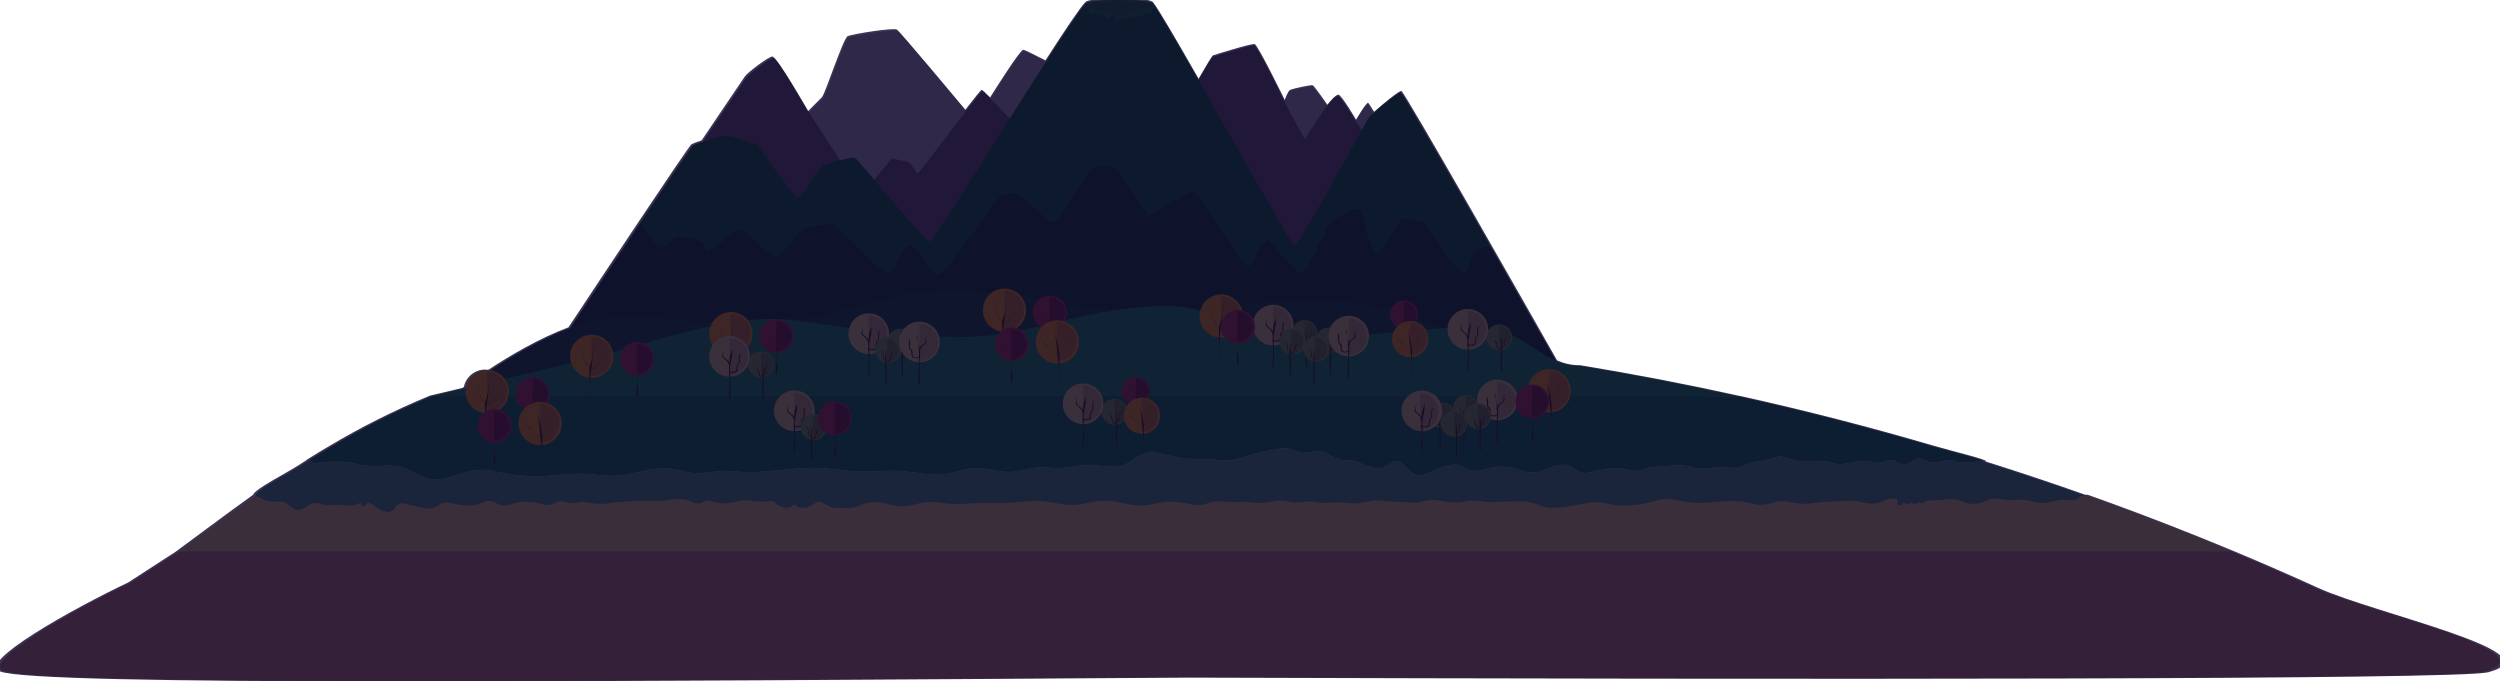 <?xml version="1.0" encoding="utf-8"?>
<!-- Generator: Adobe Illustrator 17.0.0, SVG Export Plug-In . SVG Version: 6.00 Build 0)  -->
<!DOCTYPE svg PUBLIC "-//W3C//DTD SVG 1.1//EN" "http://www.w3.org/Graphics/SVG/1.1/DTD/svg11.dtd">
<svg version="1.1" id="Layer_1" xmlns="http://www.w3.org/2000/svg" xmlns:xlink="http://www.w3.org/1999/xlink" x="0px" y="0px"
	 width="795.5px" height="216.691px" viewBox="0 0 795.5 216.691" enable-background="new 0 0 795.5 216.691" xml:space="preserve">
<g>
	<g>
		<path fill="#C0C7C9" d="M435.144,33.112c-0.716,0-3.812,5.374-3.812,5.374l43.252,61.631
			C474.584,100.117,435.86,33.112,435.144,33.112z"/>
		<polygon fill="#0F1D22" points="343.328,89.553 330.134,89.553 338.398,97.034 		"/>
		<polygon fill="#0F1D22" points="343.498,101.651 344.496,102.553 364.123,102.553 361.703,106.133 373.654,107.165 
			377.617,101.15 		"/>
		<path fill="#C0C7C9" d="M372.728,40.929c0,0-45.802-24.82-46.995-24.641s-10.675,15.396-10.675,15.396l38.929,41.692
			L372.728,40.929z"/>
		<path fill="#C0C7C9" d="M283.911,51.188c1.253-0.805,4.364,0.861,4.912,0.968s2.537,2.81,3.242,2.935s15.416-19.641,15.416-19.641
			s-20.757-24.873-21.805-25.552c-1.048-0.679-14.21,1.396-15.638,2.103c-1.428,0.708-7.114,18.289-8.14,19.321
			c-1.026,1.032-4.441,4.468-4.441,4.468l17.017,26.113C274.474,61.903,282.659,51.994,283.911,51.188z"/>
		<polygon fill="#0F1D22" points="483.947,116.023 477.364,116.119 484.359,116.723 		"/>
		<path fill="#C0C7C9" d="M421.76,34.154l0.466-0.419c0,0-4.144-5.933-4.621-6.172s-6.383,1.074-7.159,1.432
			s-1.741,3.233-1.741,3.233l6.437,11.97L421.76,34.154z"/>
		<path fill="#72787A" d="M485.729,115.997l-11.145-15.88l-43.252-61.631c0,0-4.568-7.751-5.568-7.934
			c-1-0.184-3.538,3.184-3.538,3.184l-0.466,0.419l-6.618,10.044l-6.437-11.97c0,0-8.52-17.431-9.534-17.729
			s-12.469,3.341-13.244,3.579S372.728,40.93,372.728,40.93l-18.741,32.447c0,0-40.455-44.738-41.439-44.38
			c-0.984,0.358-19.98,26.105-20.482,26.095c-0.503-0.01-2.326-3.395-2.844-3.515s-5.101-1.193-5.518-1.014
			s-9.229,11.342-9.229,11.342L257.457,35.79c0,0-9.967-17.444-11.309-17.354s-7.89,5.101-8.733,6.347
			c-0.842,1.246-60.516,89.53-60.516,89.53h133l-2.419-3.579h46.053l-9.037-8.18l-0.997-0.903l34.119-0.5l-3.963,6.015l-6.97,10.578
			l110.68-1.623l6.583-0.097L485.729,115.997z M343.328,89.553l-4.929,7.481l-8.264-7.481H343.328z"/>
	</g>
	<polygon fill="#0F1D22" points="338.398,97.034 343.328,89.553 330.134,89.553 	"/>
</g>
<path fill="#F5E480" d="M689.757,167.275c-8.81-3.435-17.616-6.712-26.413-9.835H81.472c-4.438,3.178-8.883,6.455-13.448,9.835
	c-3.579,2.65-7.232,5.363-11.015,8.142h652.925C703.209,172.609,696.482,169.897,689.757,167.275z"/>
<path fill="#D0A174" d="M725.818,187.008c10.787,8.216,21.55,17.127,32.255,26.772h21.476"/>
<path fill="#D0A174" d="M41.808,185.286c-17.298,8.216-48.192,25.368-40.64,28.22c11.479,4.666,191.356,3.161,377.189,1.967
	c197.239,0.629,402.453,0.695,412.085-1.693c22.423-6.026-35.903-18.556-53.944-26.772c-8.847-4.029-17.704-7.893-26.563-11.592
	H57.009c-0.046,0.034-0.092,0.068-0.139,0.102"/>
<path fill="#108042" d="M497.364,118.862c0,0-50.682-89.449-51.678-89.509c-0.996-0.06-9.747,7.349-10.204,8.177
	c-0.457,0.828-22.337,40.572-23.508,40.717s-43.01-75.906-45.29-77.232s-17.865-1.313-20.968,0s-48.219,75.701-49.792,75.853
	s-22.933-26.234-23.856-26.673c-0.924-0.439-10.18,2.069-10.593,2.693c-0.412,0.625-6.529,9.984-7.617,9.988
	c-1.088,0.004-12.145-16.001-12.851-16.678c-0.706-0.678-8.64-2.945-10.311-2.945s-9.113,2.386-10.164,2.983
	S179.4,107.498,179.4,107.498h34.547l-4.655,5.204h118.682l-9.777-10.931h80.195l-9.868,17.091H497.364z"/>
<path fill="#14592F" d="M203.716,71.282c0,0,5.384,7.647,6.368,7.826s4.325-3.699,5.369-3.848s7.62,1.23,8.27,1.913
	c0.649,0.682,0.172,2.413,1.216,2.741c1.044,0.328,9.635-7.308,10.768-7.069s9.903,9.247,11.246,9.128s7.922-9.098,8.987-9.262
	c1.065-0.164,7.867-1.775,9-1.387s15.153,15.481,17.42,15.481s5.25-8.71,7.159-8.829s7.636,9.844,9.307,9.665
	c1.67-0.179,18.017-24.042,19.18-24.907s5.009-1.926,6.264-0.895s9.814,9.277,11.007,9.038s10.442-16.199,12.529-17.198
	s5.309-1.296,7.248,0.016s9.217,14.676,10.709,14.616c1.491-0.06,12.349-7.517,13.9-7.368s15.988,23.833,17.599,23.714
	s3.233-6.207,4.008-6.652s2.164-2.086,2.697-1.546s8.508,10.942,10.357,10.465s7.994-15.392,9.187-16.316
	c1.193-0.925,7.815-4.922,8.949-4.027s3.758,13.97,5.727,14.054c1.969,0.085,6.92-10.773,7.875-11.101
	c0.955-0.328,6.628,0.959,7.069,1.521c0.442,0.563,11.424,16.525,12.737,16.227c1.312-0.298,2.088-5.846,3.371-7.278
	s4.827-1.494,4.827-1.494l5.617,9.728l17.035,29.505L179.63,107.252L203.716,71.282z"/>
<path fill="#146735" d="M145.028,125.7c0,0,29.673-23.581,50.673-24.655s15.419,2.377,46.441,1.542s32.868-10.251,62.817-10.132
	s28.991,6.353,57.985,6.711s27.32-4.415,62.28-3.221c34.96,1.193,51.332,23.892,79.729,24.966
	C533.349,121.984,145.028,125.7,145.028,125.7z"/>
<path fill="#1BAF63" d="M137.321,126.058h4.073c2.498,0.972,5.187,1.894,7.877,2.383c3.036,0.828,6.072,0.828,9.108,0.552
	c3.312-0.276,6.624-0.828,9.936-1.104c3.588-0.552,7.176-0.552,11.04-0.276c7.176,0.276,14.628,1.656,22.08,1.932
	c6.9,0,13.8-0.828,20.7-0.552c7.176,0.552,14.352,1.656,21.528,2.208c7.452,0.276,14.904-0.552,22.632-1.104
	c6.624-0.552,13.248-0.828,20.148-1.104c6.9,0,14.076-0.552,20.976-0.552c6.9-0.276,13.8,0.276,20.7,0.552
	c6.9,0,14.076-0.276,21.252-0.276c7.452-0.276,14.904,0,22.356,0.552s15.18,0.828,22.632,0.276
	c5.244-0.276,10.488-1.38,15.732-1.656c5.244-0.276,10.764,0.552,15.732,0.828c11.316,1.104,22.356,1.104,33.672,1.104
	c5.796,0,11.592,0,17.388-0.552c6.072-0.276,12.144-1.104,18.216-1.38c6.072-0.276,12.42,0,18.492,0.276
	c7.452,0.276,15.18,0.276,22.632-0.828c2.619-0.218,5.237-0.78,7.856-1.279h8.723c-16.93-3.742-33.709-6.959-50.283-9.681
	c-11.938,0.033-15.118-10.368-30.502-11.861c-14.447-1.402-31.022,2.811-54.05,2.334c-20.582-1.611-35.304-10.71-50.695-9.457
	c-25.235,1.432-40.76,9.824-60.984,9.824c-28.58,0-48.323-5.831-60.493-5.708c-19.329-0.123-43.079,9.053-58.703,12.739
	L137.321,126.058z"/>
<g>
	<path fill="none" d="M626.121,147.105c-0.106,0.01-0.21,0.021-0.314,0.035C625.91,147.126,626.016,147.117,626.121,147.105z"/>
	<path fill="#149754" d="M100.732,147.364c3.38-0.535,9.651-0.723,12.702,0.264c4.227,1.368,8.603,0.173,12.934,0.675
		c3.333,0.386,5.812,2.794,8.95,3.734c4.875,1.459,8.922-0.748,13.518-1.948c3.253-0.849,5.814-0.752,9.08-0.014
		c4.5,1.016,9.041,1.497,13.657,1.446c4.175-0.046,8.312-0.732,12.483-0.785c4.911-0.062,9.788,1.253,14.677,0.439
		c3.558-0.592,7.113-1.735,10.712-2.008c1.973-0.15,3.96-0.128,5.906,0.277c2.11,0.439,4.288,1.174,6.459,1.138
		c3.875-0.065,7.803-1.072,11.676-0.62c8.65,1.01,16.891-1.087,25.506-1.083c4.5,0.002,8.914,0.881,13.399,1.148
		c4.206,0.251,8.318-0.252,12.506-0.207c4.471,0.048,8.87,1.192,13.335,1.21c4.033,0.016,7.464-1.606,11.364-2.032
		c1.848-0.202,3.605,0.031,5.348,0.343c0.858,0.14,1.716,0.309,2.571,0.473c1.259,0.218,2.53,0.386,3.842,0.37
		c3.717-0.044,7.253-1.822,10.991-1.477c2.819,0.26,5.362,0.398,8.187-0.066c1.702-0.28,3.397-0.63,5.125-0.717
		c4.275-0.214,9.301,1.754,13.155-0.602c2.787-1.704,4.978-3.705,8.407-3.342c3.914,0.415,7.391,2.015,11.431,2.053
		c2.429,0.023,4.871-0.062,7.29,0.202c2.316,0.253,4.562,0.468,6.873,0c3.471-0.703,6.689-2.184,10.198-2.685
		c2.699-0.385,5.921-1.598,8.55-0.323c2.754,1.337,4.453,0.862,7.191,0.294c0.783-0.163,1.947-0.165,2.682,0.262
		c2.337,1.355,4.134,2.737,7.023,2.705c1.47-0.017,2.739,0.183,4.11,0.751c1.931,0.801,5.115,2.279,7.224,1.599
		c1.65-0.533,2.849-1.748,4.544-2.108c0.759-0.161,1.693,0.5,2.17,1.012c0.636,0.684,1.316,1.438,2.066,2.072
		c0.456,0.348,0.918,0.678,1.389,0.949c0.989,0.505,2.097,0.693,3.369,0.253c2.878-0.995,5.917-2.916,9.006-3.148
		c1.461-0.11,2.413,0.2,3.624,1.001c2.474,1.635,4.737,0.936,7.322,0.274c3.094-0.792,6.153-1.033,9.204,0.062
		c2.331,0.837,5.249,1.694,7.681,0.798c1.668-0.614,3.352-1.564,5.11-1.914c2.539-0.505,4.34-0.15,6.363,1.451
		c2.709,2.143,5.035,0.19,7.921-0.017c1.821-0.13,3.744-0.671,5.562-0.566c2.264,0.131,4.448,1.358,6.761,0.672
		c1.605-0.476,3.17-0.989,4.858-1.04c3.926-0.118,7.654-1.203,11.468,0.042c2.353,0.768,4.38,0.499,6.768,0.248
		c2.053-0.216,3.997-0.134,6.049,0.001c2.865,0.188,4.34-1.022,6.891-1.835c1.555-0.495,3.215-0.169,4.736-0.712
		c1.211-0.433,2.779-1.23,4.118-1.077c1.653,0.188,3.087,0.931,4.702,1.276c2.838,0.607,5.104,0.437,7.951,0.221
		c1.709-0.13,2.727,0.382,4.34,0.753c3.621,0.832,7.373-1.48,11.079-0.674c1.477,0.322,3.007,0.755,4.485,0.171
		c0.754-0.298,1.394-0.52,2.201-0.632c0.736-0.102,1.595,0.426,2.224,0.752c3.045,1.576,4.036-0.451,6.562-1.139
		c1.153-0.314,2.394,0.682,3.414,0.983c2.421,0.715,4.427-0.454,6.795-0.584c0.494-0.027,1.137,0.309,1.587,0.446
		c1.231,0.377,2.415,0.482,3.696,0.312c0.104-0.014,0.209-0.025,0.314-0.035c1.513-0.166,3.211-0.129,4.88-0.205
		c1.797-0.319-10.919-3.373-16.366-4.972c-10.072-2.958-20.114-5.723-30.115-8.301c-10.594-2.73-21.143-5.251-31.633-7.569H137.41
		c-5.889,2.441-11.371,4.962-16.552,7.569c-5.318,2.676-10.321,5.442-15.125,8.301c-2.476,1.473-4.938,2.92-7.324,4.444
		c-0.081,0.079-0.082,0.085-0.018,0.116l0.081-0.049C99.378,146.039,98.716,147.683,100.732,147.364z"/>
	<path fill="#52B580" d="M634.177,147.899c-0.989-0.314-1.977-0.623-2.965-0.933l-0.21-0.066c-1.67,0.076-3.367,0.039-4.88,0.205
		c-0.105,0.012-0.211,0.021-0.314,0.035c-1.281,0.169-2.465,0.065-3.696-0.312c-0.449-0.138-1.093-0.474-1.587-0.446
		c-2.368,0.13-4.374,1.299-6.795,0.584c-1.02-0.301-2.261-1.297-3.414-0.983c-2.526,0.688-3.517,2.716-6.562,1.139
		c-0.629-0.326-1.488-0.854-2.224-0.752c-0.806,0.112-1.446,0.333-2.201,0.632c-1.478,0.585-3.008,0.151-4.485-0.171
		c-3.706-0.807-7.458,1.506-11.079,0.674c-1.613-0.371-2.631-0.882-4.34-0.753c-2.847,0.216-5.113,0.386-7.951-0.221
		c-1.615-0.346-3.049-1.088-4.702-1.276c-1.339-0.152-2.907,0.644-4.118,1.077c-1.52,0.543-3.181,0.217-4.736,0.712
		c-2.551,0.813-4.026,2.022-6.891,1.835c-2.051-0.134-3.995-0.216-6.049-0.001c-2.387,0.251-4.414,0.521-6.768-0.248
		c-3.814-1.245-7.542-0.16-11.468-0.042c-1.688,0.051-3.253,0.564-4.858,1.04c-2.314,0.687-4.497-0.541-6.761-0.672
		c-1.818-0.105-3.742,0.436-5.562,0.566c-2.886,0.207-5.212,2.16-7.921,0.017c-2.023-1.6-3.825-1.956-6.363-1.451
		c-1.758,0.35-3.442,1.299-5.11,1.914c-2.431,0.896-5.35,0.039-7.681-0.798c-3.051-1.095-6.11-0.854-9.204-0.062
		c-2.585,0.662-4.848,1.361-7.322-0.274c-1.211-0.801-2.163-1.111-3.624-1.001c-3.089,0.232-6.127,2.153-9.006,3.148
		c-1.272,0.44-2.38,0.252-3.369-0.253c-0.471-0.271-0.933-0.601-1.389-0.949c-0.75-0.635-1.43-1.389-2.066-2.072
		c-0.476-0.512-1.411-1.173-2.17-1.012c-1.696,0.36-2.894,1.576-4.544,2.108c-2.108,0.68-5.292-0.798-7.224-1.599
		c-1.371-0.569-2.639-0.768-4.11-0.751c-2.889,0.033-4.686-1.35-7.023-2.705c-0.735-0.426-1.899-0.424-2.682-0.262
		c-2.738,0.568-4.436,1.043-7.191-0.294c-2.629-1.275-5.851-0.062-8.55,0.323c-3.509,0.501-6.727,1.982-10.198,2.685
		c-2.311,0.468-4.557,0.252-6.873,0c-2.419-0.264-4.86-0.179-7.29-0.202c-4.04-0.038-7.518-1.639-11.431-2.053
		c-3.429-0.363-5.62,1.638-8.407,3.342c-3.854,2.356-8.88,0.388-13.155,0.602c-1.728,0.086-3.423,0.437-5.125,0.717
		c-2.824,0.464-5.368,0.326-8.187,0.066c-3.738-0.345-7.274,1.433-10.991,1.477c-1.312,0.016-2.583-0.153-3.842-0.37
		c-0.855-0.164-1.712-0.334-2.571-0.473c-1.743-0.311-3.5-0.544-5.348-0.343c-3.9,0.426-7.331,2.048-11.364,2.032
		c-4.465-0.018-8.864-1.162-13.335-1.21c-4.188-0.045-8.3,0.458-12.506,0.207c-4.485-0.268-8.899-1.146-13.399-1.148
		c-8.615-0.004-16.856,2.093-25.506,1.083c-3.874-0.452-7.802,0.555-11.676,0.62c-2.171,0.036-4.348-0.699-6.459-1.138
		c-1.946-0.405-3.932-0.427-5.906-0.277c-3.598,0.273-7.154,1.416-10.712,2.008c-4.889,0.813-9.766-0.501-14.677-0.439
		c-4.172,0.053-8.308,0.738-12.483,0.785c-4.615,0.051-9.156-0.43-13.657-1.446c-3.266-0.738-5.827-0.835-9.08,0.014
		c-4.596,1.2-8.643,3.407-13.518,1.948c-3.138-0.939-5.617-3.347-8.95-3.734c-4.331-0.502-8.706,0.693-12.934-0.675
		c-3.051-0.987-9.322-0.798-12.702-0.264c-2.015,0.319-1.353-1.326-2.26-0.926l-0.081,0.049l-0.744,0.452
		c-0.496,0.319-0.994,0.638-1.487,0.959c-4.894,3.188-17.801,9.533-14.074,10.191c0.032,0.006,0.113,0.011,0.232,0.017
		c1.08,0.708,2.152,1.175,3.451,1.402c1.498,0.262,3.056-0.088,4.532,0.289c1.374,0.351,2.297,1.721,3.587,2.29
		c1.064,0.47,2.301-0.007,3.22-0.574c0.586-0.362,1.122-0.784,1.737-1.102c0.933-0.483,1.906-0.398,2.896-0.168
		c0.64,0.148,1.286,0.426,1.942,0.489c0.862,0.083,1.718,0.056,2.581-0.001c0.774-0.051,1.541-0.123,2.318-0.091
		c0.876,0.036,1.747,0.175,2.622,0.23c1.248,0.078,2.443-0.35,3.559-0.874c-0.172,0.495-0.003,0.945,0.71,1.001
		c0.911,0.071,1.293-0.305,1.316-1.121c0.519,0.136,1.03,0.289,1.517,0.52c0.517,0.246,0.95,0.666,1.402,1.012
		c0.943,0.723,1.88,1.169,3.033,1.432c0.895,0.204,1.74,0.004,2.438-0.587c0.366-0.31,0.618-0.714,0.886-1.103
		c0.52-0.755,1.32-0.928,2.172-1.037c2.063,0.431,4.068,0.996,6.113,1.495c1.852,0.452,3.499,0.319,5.092-0.759
		c0.817-0.553,1.647-0.963,2.661-0.938c1.195,0.03,2.401,0.44,3.575,0.649c0.863,0.154,1.702,0.18,2.574,0.219
		c1.01,0.046,2.053,0.089,3.048-0.128c0.94-0.205,1.835-0.651,2.742-0.964c1.256-0.434,2.332-0.39,3.519,0.212
		c0.697,0.353,1.411,0.852,2.204,0.95c1.057,0.13,2.048-0.079,3.053-0.402c1.013-0.326,1.987-0.592,3.051-0.701
		c1.106-0.113,2.224-0.077,3.332-0.023c1.065,0.052,2.045,0.331,3.05,0.659c0.855,0.279,1.693,0.436,2.588,0.281
		c0.747-0.129,1.45-0.536,2.144-0.819c0.939-0.383,1.908-0.357,2.882-0.192c0.007,0.047,0.035,0.091,0.094,0.109
		c0.848,0.252,1.611,0.414,2.501,0.359c1.055-0.065,2.063-0.381,3.13-0.367c0.993,0.013,2.008,0.271,2.994,0.399
		c1.105,0.144,2.236,0.191,3.35,0.171c0.927-0.016,1.84-0.195,2.754-0.33c1.155-0.17,2.327-0.254,3.493-0.305
		c2.227-0.096,4.448-0.306,6.677-0.383c2.081-0.072,4.153,0.363,6.225,0.055c1.023-0.152,2.01-0.434,3.048-0.489
		c1.092-0.058,2.197,0.003,3.288,0.052c1.104,0.049,2.022,0.376,3.002,0.859c0.7,0.345,1.39,0.556,2.172,0.413
		c0.903-0.165,1.559-0.831,2.519-0.892c1.094-0.069,2.18,0.493,3.236,0.702c1.175,0.233,2.425,0.284,3.607,0.091
		c1.517-0.248,2.989-0.741,4.524-0.873c1.336-0.115,2.666,0.189,3.99,0.326c1.386,0.144,2.799,0.113,4.18-0.058
		c0.012-0.001,0.021-0.007,0.031-0.01c0.022,0.008,0.047,0.011,0.075,0.005c0.604-0.133,1.158-0.268,1.672,0.186
		c0.275,0.243,0.526,0.508,0.809,0.742c0.552,0.457,1.17,0.747,1.855,0.937c1.262,0.35,2.814,0.361,3.476-0.905
		c0.696,0.446,1.384,0.881,2.187,1.109c0.8,0.227,1.812-0.013,2.556-0.316c0.943-0.385,1.752-1.02,2.692-1.409
		c1.187-0.491,2.387,0.506,3.355,1.065c0.754,0.436,1.498,0.656,2.364,0.716c1.123,0.079,2.275,0.09,3.401,0.11
		c2.013,0.036,4.02-0.558,5.792-1.478c0.018,0.004,0.039,0.005,0.061,0.001c1.119-0.205,2.239-0.385,3.377-0.442
		c1.214-0.061,2.366,0.14,3.539,0.427c2.053,0.502,3.99,1.005,6.121,0.815c2.168-0.194,4.249-0.932,6.408-1.216
		c2.173-0.286,4.275,0.047,6.431,0.31c2.177,0.266,4.313,0.337,6.499,0.148c2.218-0.192,4.398-0.246,6.623-0.242
		c2.182,0.004,4.364,0.129,6.544,0.005c2.217-0.126,4.422-0.399,6.635-0.566c2.155-0.162,4.223-0.137,6.361,0.196
		c2.063,0.321,4.098,0.777,6.181,0.963c2.112,0.188,4.103-0.039,6.149-0.565c2.183-0.562,4.404-0.754,6.655-0.664
		c2.27,0.091,4.448,0.602,6.66,1.065c1.98,0.415,3.96,0.537,5.966,0.239c2.143-0.318,4.229-1.018,6.405-1.1
		c2.09-0.079,4.192,0.252,6.254,0.583c0.016,0.019,0.036,0.035,0.066,0.044c0.925,0.257,1.859,0.442,2.814,0.537
		c1.024,0.101,2.084-0.176,3.055-0.468c1.047-0.314,2.086-0.644,3.181-0.741c1.117-0.099,2.256,0.053,3.37,0.128
		c1.015,0.068,2.046,0.116,3.063,0.083c1.139-0.036,2.238-0.14,3.38-0.053c2.112,0.161,4.17,0.49,6.29,0.202
		c1.007-0.137,2-0.355,3.003-0.516c1.241-0.199,2.483-0.037,3.714,0.154c0.94,0.146,1.887,0.279,2.839,0.308
		c1.13,0.035,2.249-0.148,3.368-0.271c2.145-0.234,4.234,0.516,6.38,0.458c1.03-0.028,2.054-0.172,3.083-0.22
		c1.104-0.051,2.2,0.094,3.293,0.227c1.02,0.124,2.022,0.21,3.048,0.126c1.035-0.084,2.059-0.286,3.078-0.477
		c1.086-0.204,2.172-0.405,3.278-0.45c1.096-0.044,2.195,0.079,3.28,0.218c2.13,0.273,4.309,0.127,6.448,0.334
		c1.009,0.098,2.031,0.2,3.045,0.137c0.961-0.06,1.896-0.388,2.825-0.614c2.381-0.579,4.564,0.012,6.921,0.376
		c2.046,0.316,3.936,0.155,5.957-0.208c2.193-0.394,4.274-0.072,6.462,0.177c2.115,0.24,4.27-0.056,6.391-0.094
		c0.68-0.012,1.36,0.026,2.04,0.03c2.207-0.215,4.361-0.223,6.487,0.487c1.896,0.633,3.598,1.439,5.638,1.466
		c2.07,0.027,4.229-0.239,6.276-0.535c2.244-0.325,4.389-1.003,6.665-1.163c1.054-0.074,2.111-0.054,3.161,0.048
		c1.169,0.113,2.285,0.451,3.431,0.683c2.003,0.406,4.154,0.222,6.182,0.141c2.07-0.083,4.107-0.445,6.093-1.032
		c2.21-0.654,4.277-1.205,6.598-0.876c2.059,0.292,4.059,0.845,6.134,1.058c2.188,0.225,4.368,0.179,6.552-0.063
		c2.181-0.242,4.333-0.428,6.53-0.385c1.02,0.02,2.043,0.04,3.059,0.143c1.126,0.114,2.231,0.458,3.332,0.714
		c1.967,0.457,3.966,0.452,5.907-0.144c1.053-0.323,2.111-0.629,3.217-0.682c1.203-0.058,2.422,0.218,3.598,0.439
		c2.086,0.394,4.021,0.543,6.136,0.266c2.183-0.286,4.343-0.559,6.547-0.635c1.464-0.05,2.94-0.018,4.402-0.13
		c0.029,0.043,0.08,0.071,0.144,0.058c1.623-0.334,3.095-0.152,4.684,0.239c0.661,0.162,1.31,0.354,1.983,0.466
		c0.64,0.107,1.306,0.059,1.952,0.059c1.215,0,2.232-0.394,3.323-0.898c0.782-0.361,1.524-0.682,2.398-0.702
		c0.75-0.017,1.442,0.206,2.128,0.472c-0.521,0.497-0.545,1.077,0.192,1.523c0.756,0.457,1.278,0.013,1.477-0.694
		c0.787,0.309,1.811,0.847,2.251-0.076c0.497,0.206,0.988,0.508,1.542,0.46c0.135-0.012,0.268-0.086,0.388-0.143
		c0.492-0.232,0.856-0.263,1.387-0.137c0.705,0.168,1.168-0.114,1.363-0.705c2.162-0.087,4.314-0.186,6.466-0.421
		c1.085-0.118,2.172-0.163,3.253,0.023c1.048,0.181,2.048,0.675,3.053,1.009c1.887,0.627,3.736,0.439,5.574-0.236
		c0.867-0.318,1.713-0.673,2.614-0.886c1.201-0.283,2.409-0.094,3.607,0.096c0.941,0.149,1.884,0.243,2.838,0.224
		c1.115-0.022,2.202-0.206,3.323-0.164c2.095,0.079,4.042,0.926,6.129,1.047c2.175,0.126,4.261-0.745,6.394-1.007
		c1.869-0.23,3.78,0.69,5.482-0.434c0.337-0.222,0.628-0.516,0.912-0.802c0.893-0.001,1.357-0.002,1.357-0.002
		C653.785,154.308,643.97,151.01,634.177,147.899z"/>
</g>
<g>
	<path fill="none" d="M366.946,1.575c-0.4,1.121-5.507,2.696-10.845,2.696c-4.804,0-9.365-1.254-10.517-2.32
		c0.015,0.124,0.035,0.246,0.07,0.364c0.109,0.366,0.344,0.517,0.631,0.724c0.282,0.203,0.45,0.508,0.644,0.786
		c0.255,0.365,0.5,0.565,1.009,0.335c0.138-0.062,0.319-0.16,0.478-0.14c0.271,0.035,0.458,0.15,0.64,0.354
		c0.228,0.255,0.58,0.81,0.993,0.651c0.274-0.105,0.572-0.44,0.888-0.416c0.682,0.052,0.78,0.879,1.318,1.156
		c0.842,0.434,1.143-1.243,2.008-0.876c0.331,0.141,0.541,0.717,0.733,0.987c0.56,0.784,1.015-0.124,1.488-0.36
		c0.305-0.153,0.622-0.182,0.926,0.015c0.273,0.177,0.624,0.451,0.962,0.265c0.119-0.065,0.228-0.141,0.337-0.222
		c0.484-0.362,0.838-0.389,1.306-0.013c0.435,0.137,0.766,0.152,1.152-0.162c0.105-0.085,0.217-0.192,0.341-0.247
		c0.253-0.112,0.489-0.155,0.765-0.115c0.226,0.032,0.505,0.117,0.73,0.095c0.368-0.036,0.506-0.267,0.682-0.536
		c0.159-0.243,0.312-0.449,0.582-0.572c0.279-0.126,0.628,0.003,0.907,0.05c0.626,0.107,0.93-0.225,1.217-0.732
		c0.181-0.318,0.413-0.61,0.591-0.927C367.155,2.109,367.098,1.83,366.946,1.575z"/>
	<path fill="#209947" d="M366.869,1.173c-0.005-0.006-0.01-0.008-0.016-0.012C366.047,0.261,361.219,0,356.146,0
		c-5.56,0-10.843,0.343-10.843,1.467c0,0.079,0.029,0.161,0.079,0.245c0.034,0.31,0.073,0.614,0.189,0.909
		c0.134,0.34,0.578,0.513,0.817,0.757c0.483,0.493,0.667,1.365,1.512,1.001c0.387-0.167,0.643-0.254,0.962,0.051
		c0.122,0.116,0.226,0.253,0.337,0.379c0.151,0.172,0.355,0.374,0.594,0.406c0.333,0.044,0.576-0.149,0.845-0.317
		c0.548-0.342,0.894,0.346,1.176,0.701c0.464,0.584,0.956,0.465,1.449-0.004c0.19-0.181,0.333-0.379,0.552-0.53
		c0.395-0.273,0.7,0.399,0.841,0.628c0.189,0.306,0.377,0.609,0.738,0.711c0.285,0.081,0.599-0.232,0.784-0.398
		c0.345-0.309,0.656-0.538,1.141-0.318c0.183,0.083,0.325,0.245,0.523,0.303c0.303,0.088,0.528,0.029,0.791-0.14
		c0.466-0.299,0.738-0.572,1.256-0.161c0.01,0.016,0.024,0.03,0.047,0.037c0.004,0.001,0.008,0.002,0.012,0.004
		c0.009,0.004,0.017,0.007,0.026,0.008c0.382,0.122,0.725,0.187,1.087-0.032c0.191-0.115,0.346-0.281,0.537-0.398
		c0.355-0.218,0.839-0.065,1.221-0.006c0.384,0.059,0.633-0.098,0.863-0.384c0.134-0.166,0.232-0.356,0.367-0.522
		c0.309-0.38,0.802-0.194,1.203-0.125c0.887,0.151,1.171-0.683,1.571-1.3c0.215-0.332,0.438-0.597,0.475-1.003
		C367.325,1.673,367.048,1.38,366.869,1.173z"/>
</g>
<path fill="#258E45" d="M366.103,1.754c0,0.865-4.552,2.308-9.848,2.308S346.5,2.563,346.5,1.698s4.505-1.01,9.801-1.01
	S366.103,0.889,366.103,1.754z"/>
<circle fill="#89C551" cx="286.419" cy="108.733" r="4.142"/>
<path fill="#739F42" d="M286.419,104.991c2.067,0,3.742,1.675,3.742,3.742s-1.675,3.742-3.742,3.742"/>
<circle fill="#F1EE86" cx="276.431" cy="106.168" r="6.471"/>
<path fill="#CDC875" d="M276.431,100.323c3.228,0,5.845,2.617,5.845,5.845s-2.617,5.845-5.845,5.845"/>
<circle fill="#FDBC16" cx="232.563" cy="106.17" r="6.89"/>
<path fill="#D79929" d="M232.563,99.946c3.438,0,6.224,2.787,6.224,6.224s-2.787,6.224-6.224,6.224"/>
<circle fill="#BF5555" cx="246.995" cy="106.939" r="5.392"/>
<path fill="#894243" d="M246.995,102.068c2.69,0,4.87,2.181,4.87,4.87s-2.181,4.87-4.87,4.87"/>
<g>
	<g>
		<path fill="#473D16" d="M232.008,119.862c-0.31-5.869,0.799-11.839,1.336-17.718c0-0.001-0.001-0.001-0.002,0
			c-0.118,1.191-0.419,2.389-0.476,3.579c-0.077,1.618-1.082,3.32-1.032,4.843c0.102,3.092,0.144,6.197-0.02,9.295
			C231.808,119.987,232.015,119.987,232.008,119.862L232.008,119.862z"/>
	</g>
</g>
<g>
	<g>
		<path fill="#473D16" d="M232.107,109.721c-1.129-0.852-1.712-1.663-2.066-3.031c-0.295-1.142-0.92-2.101-1.078-3.294
			c-0.001-0.006-0.01-0.006-0.009,0c0.139,1.302,0.832,2.418,1.153,3.673c0.327,1.279,0.926,1.9,1.961,2.704
			C232.105,109.802,232.145,109.75,232.107,109.721L232.107,109.721z"/>
	</g>
</g>
<g>
	<g>
		<path fill="#473D16" d="M231.921,110.39c0.49-0.158,0.928-0.153,1.344-0.469c0.733-0.555,1.305-1.345,1.968-1.98
			c0.661-0.633,1.43-0.964,2.004-1.695c0.49-0.624,0.345-1.448,0.676-2.131c0.004-0.008-0.008-0.015-0.012-0.007
			c-0.237,0.45-0.232,0.946-0.374,1.429c-0.326,1.112-1.24,1.439-2.027,2.107c-0.625,0.53-1.159,1.141-1.727,1.729
			c-0.593,0.614-1.098,0.737-1.856,1.002C231.909,110.38,231.912,110.393,231.921,110.39L231.921,110.39z"/>
	</g>
</g>
<g>
	<g>
		<path fill="#473D16" d="M247.039,119.594c0.553-1.609,0.211-4.322,0.21-6.03c-0.002-2.458-0.197-4.923-0.203-7.394
			c0-0.015-0.023-0.015-0.023,0c-0.006,2.47,0.157,4.94,0.155,7.394c-0.001,1.707-0.7,4.425-0.148,6.03
			C247.032,119.599,247.038,119.599,247.039,119.594L247.039,119.594z"/>
	</g>
</g>
<g>
	<g>
		<path fill="#473D16" d="M246.855,110.288c0.076,0.065,0.053,0.046,0.134,0.107c0.012,0.009,0.026-0.01,0.016-0.021
			c-1.305-1.403-2.211-3.274-2.471-5.189c-0.001-0.004-0.008-0.003-0.008,0.001c0.136,1.101,0.516,2.098,0.987,3.094
			c0.266,0.562,1.011,1.818,1.344,2.005C246.855,110.284,246.853,110.286,246.855,110.288L246.855,110.288z"/>
	</g>
</g>
<g>
	<g>
		<path fill="#473D16" d="M246.996,109.892c0.239-0.376,0.441-0.649,0.83-0.889c0.205-0.126,0.368-0.26,0.519-0.447
			c0.316-0.392,0.295-1.148,0.359-1.616c0.001-0.011-0.015-0.016-0.017-0.005c-0.115,0.717-0.079,1.471-0.725,1.949
			c-0.191,0.141-0.396,0.249-0.578,0.402c-0.176,0.147-0.277,0.413-0.39,0.604C246.993,109.893,246.995,109.894,246.996,109.892
			L246.996,109.892z"/>
	</g>
</g>
<g>
	<g>
		<path fill="#473D16" d="M276.521,119.402c0.306-0.008,0.181-7.592,0.083-8.399c-0.275-2.282,0.919-4.676,0.702-6.846
			c-0.009-0.089-0.13-0.089-0.139,0c-0.082,0.82-0.646,1.616-0.673,2.416c-0.04,1.197-0.091,2.366-0.229,3.557
			c-0.133,1.147,0.173,2.402,0.187,3.555c0.025,1.968-0.222,3.93-0.166,5.908c0.003,0.106,0.084,0.187,0.19,0.19
			c0.015,0,0.03,0.001,0.045,0.001C276.768,119.791,276.768,119.395,276.521,119.402L276.521,119.402z"/>
	</g>
</g>
<g>
	<g>
		<path fill="#473D16" d="M276.487,109.839c0.055-0.716,0.082-1.326-0.263-1.978c-0.228-0.43-2.033-1.429-1.822-1.891
			c0.039-0.086,0.119-0.284,0.121-0.382c0.005-0.28,0.004-0.474-0.093-0.732c-0.045-0.119-0.287-0.206-0.32-0.311
			c-0.015-0.05-0.086-0.05-0.101,0c-0.004,0.014-0.008,0.027-0.013,0.041c-0.006,0.02,0,0.05,0.017,0.064
			c0.922,0.733-0.065,0.913,0.114,1.561c0.086,0.312,0.489,0.654,0.728,0.829c1.05,0.769,1.423,1.522,1.521,2.798
			C276.381,109.91,276.481,109.91,276.487,109.839L276.487,109.839z"/>
	</g>
</g>
<g>
	<g>
		<path fill="#473D16" d="M276.394,111.136c0.779,0.306,2.413,0.599,2.53-0.653c0.034-0.365,0.016-0.726,0.025-1.091
			c0.01-0.405,0.618-0.943,0.755-1.4c0.082-0.274-0.018-0.732-0.041-1.016c-0.048-0.588,0.217-1.117,0.21-1.7
			c-0.001-0.095-0.148-0.12-0.169-0.023c-0.094,0.435-0.332,0.964-0.317,1.41c0.01,0.313,0.028,0.626,0.036,0.94
			c0.034,1.351-0.195,0.45-0.518,1.047c-0.24,0.443-0.259,0.78-0.245,1.28c0.042,1.471-1.276,1.295-2.191,0.94
			C276.301,110.804,276.231,111.071,276.394,111.136L276.394,111.136z"/>
	</g>
</g>
<g>
	<g>
		<path fill="#473D16" d="M287.346,119.474c-0.385-3.438,0.416-7.093-0.278-10.457c-0.015-0.071-0.133-0.056-0.127,0.017
			c0.279,3.465-0.351,6.968,0.082,10.44C287.048,119.677,287.37,119.682,287.346,119.474L287.346,119.474z"/>
	</g>
</g>
<g>
	<g>
		<path fill="#473D16" d="M286.954,111.994c-0.126,0.136-0.242,0.278-0.376,0.407c-0.41,0.395-0.629-0.755-0.669-0.888
			c-0.188-0.634-0.426-1.448-0.797-1.998c-0.026-0.038-0.103-0.029-0.096,0.026c0.06,0.476,0.292,0.948,0.463,1.395
			c0.182,0.475,0.262,1.119,0.516,1.552c0.329,0.561,0.829-0.126,1.064-0.389C287.12,112.028,287.018,111.925,286.954,111.994
			L286.954,111.994z"/>
	</g>
</g>
<g>
	<g>
		<path fill="#473D16" d="M287.168,111.466c-0.005-0.005-0.01-0.01-0.015-0.015c-0.021-0.021-0.058-0.012-0.066,0.017
			c-0.003,0.009-0.005,0.018-0.008,0.028c-0.004,0.015,0,0.035,0.012,0.046c0.28,0.239,1.046,0.199,1.055-0.294
			c0.009-0.5-0.329-0.836-0.083-1.358c0.195-0.415,0.495-0.757,0.651-1.197c0.027-0.076-0.095-0.127-0.13-0.055
			c-0.209,0.435-0.588,0.867-0.732,1.323c-0.05,0.159-0.093,0.326-0.059,0.494c0.029,0.142,0.075,0.268,0.129,0.403
			c0.017,0.047,0.034,0.093,0.051,0.14c-0.029,0.527-0.298,0.691-0.806,0.493C287.175,111.486,287.175,111.473,287.168,111.466
			L287.168,111.466z"/>
	</g>
</g>
<circle fill="#89C551" cx="354.632" cy="131.053" r="4.142"/>
<path fill="#739F42" d="M354.632,127.311c2.067,0,3.742,1.675,3.742,3.742s-1.675,3.742-3.742,3.742"/>
<circle fill="#F1EE86" cx="344.644" cy="128.488" r="6.471"/>
<path fill="#CDC875" d="M344.644,122.643c3.228,0,5.845,2.617,5.845,5.845s-2.617,5.845-5.845,5.845"/>
<circle fill="#FDBC16" cx="319.619" cy="98.696" r="6.89"/>
<path fill="#D79929" d="M319.619,92.471c3.438,0,6.224,2.787,6.224,6.224s-2.787,6.224-6.224,6.224"/>
<circle fill="#BF5555" cx="334.051" cy="99.464" r="5.392"/>
<path fill="#894243" d="M334.051,94.594c2.69,0,4.87,2.181,4.87,4.87s-2.181,4.87-4.87,4.87"/>
<g>
	<g>
		<path fill="#473D16" d="M319.064,112.387c-0.31-5.869,0.799-11.839,1.336-17.718c0-0.001-0.001-0.001-0.002,0
			c-0.118,1.191-0.419,2.389-0.476,3.579c-0.077,1.618-1.082,3.32-1.032,4.843c0.102,3.092,0.144,6.197-0.02,9.295
			C318.864,112.512,319.071,112.512,319.064,112.387L319.064,112.387z"/>
	</g>
</g>
<g>
	<g>
		<path fill="#473D16" d="M319.163,102.247c-1.129-0.852-1.712-1.663-2.066-3.031c-0.295-1.142-0.92-2.101-1.078-3.294
			c-0.001-0.006-0.01-0.006-0.009,0c0.139,1.302,0.832,2.418,1.153,3.673c0.327,1.279,0.926,1.9,1.961,2.704
			C319.161,102.328,319.201,102.275,319.163,102.247L319.163,102.247z"/>
	</g>
</g>
<g>
	<g>
		<path fill="#473D16" d="M318.977,102.916c0.49-0.158,0.928-0.153,1.344-0.469c0.733-0.555,1.305-1.345,1.968-1.98
			c0.661-0.633,1.43-0.964,2.004-1.695c0.49-0.624,0.345-1.448,0.676-2.131c0.004-0.008-0.008-0.015-0.012-0.007
			c-0.237,0.45-0.232,0.946-0.374,1.429c-0.326,1.112-1.24,1.439-2.027,2.107c-0.625,0.53-1.159,1.141-1.727,1.729
			c-0.593,0.614-1.098,0.737-1.856,1.002C318.965,102.905,318.968,102.919,318.977,102.916L318.977,102.916z"/>
	</g>
</g>
<g>
	<g>
		<path fill="#473D16" d="M334.095,112.12c0.496-1.443,0.171-3.756,0.211-5.281c0.07-2.705-0.197-5.426-0.203-8.143
			c0-0.015-0.023-0.015-0.023,0c-0.006,2.47,0.157,4.94,0.155,7.394c-0.001,1.726-0.71,4.394-0.148,6.03
			C334.088,112.124,334.094,112.124,334.095,112.12L334.095,112.12z"/>
	</g>
</g>
<g>
	<g>
		<path fill="#473D16" d="M333.911,102.813c0.076,0.065,0.053,0.046,0.134,0.107c0.012,0.009,0.026-0.01,0.016-0.021
			c-1.305-1.403-2.211-3.274-2.471-5.189c-0.001-0.004-0.008-0.003-0.008,0.001c0.136,1.101,0.516,2.098,0.987,3.094
			c0.266,0.562,1.011,1.818,1.344,2.005C333.911,102.81,333.909,102.812,333.911,102.813L333.911,102.813z"/>
	</g>
</g>
<g>
	<g>
		<path fill="#473D16" d="M334.052,102.418c0.239-0.376,0.441-0.649,0.83-0.889c0.205-0.126,0.368-0.26,0.519-0.447
			c0.316-0.392,0.295-1.148,0.359-1.616c0.001-0.011-0.015-0.016-0.017-0.005c-0.115,0.717-0.079,1.471-0.725,1.949
			c-0.191,0.141-0.396,0.249-0.578,0.402c-0.176,0.147-0.277,0.413-0.39,0.604C334.048,102.418,334.051,102.42,334.052,102.418
			L334.052,102.418z"/>
	</g>
</g>
<g>
	<g>
		<path fill="#473D16" d="M344.734,141.722c0.307-0.008,0.181-7.592,0.083-8.399c-0.275-2.282,0.919-4.676,0.702-6.846
			c-0.009-0.089-0.13-0.089-0.139,0c-0.082,0.82-0.646,1.616-0.673,2.416c-0.04,1.197-0.091,2.367-0.229,3.557
			c-0.133,1.147,0.173,2.402,0.187,3.555c0.025,1.968-0.222,3.93-0.166,5.908c0.003,0.106,0.084,0.187,0.19,0.19
			c0.015,0,0.03,0.001,0.045,0.001C344.981,142.111,344.981,141.715,344.734,141.722L344.734,141.722z"/>
	</g>
</g>
<g>
	<g>
		<path fill="#473D16" d="M344.7,132.159c0.055-0.716,0.082-1.326-0.263-1.978c-0.228-0.43-2.033-1.429-1.822-1.891
			c0.039-0.086,0.119-0.284,0.121-0.382c0.005-0.28,0.004-0.474-0.093-0.732c-0.045-0.119-0.287-0.206-0.32-0.311
			c-0.015-0.05-0.086-0.05-0.101,0c-0.004,0.014-0.008,0.027-0.013,0.041c-0.006,0.02,0,0.05,0.017,0.064
			c0.922,0.733-0.065,0.913,0.114,1.561c0.086,0.312,0.489,0.654,0.728,0.829c1.05,0.769,1.423,1.522,1.521,2.798
			C344.594,132.231,344.694,132.231,344.7,132.159L344.7,132.159z"/>
	</g>
</g>
<g>
	<g>
		<path fill="#473D16" d="M344.607,133.456c0.779,0.306,2.413,0.599,2.53-0.653c0.034-0.365,0.015-0.726,0.025-1.091
			c0.01-0.405,0.618-0.943,0.755-1.4c0.082-0.274-0.018-0.732-0.041-1.016c-0.048-0.588,0.217-1.117,0.21-1.7
			c-0.001-0.095-0.148-0.12-0.169-0.023c-0.094,0.435-0.332,0.964-0.317,1.41c0.01,0.313,0.028,0.626,0.036,0.94
			c0.034,1.351-0.195,0.45-0.519,1.047c-0.24,0.443-0.259,0.78-0.245,1.28c0.042,1.471-1.276,1.295-2.191,0.94
			C344.514,133.124,344.444,133.391,344.607,133.456L344.607,133.456z"/>
	</g>
</g>
<g>
	<g>
		<path fill="#473D16" d="M355.559,141.794c-0.385-3.438,0.416-7.093-0.278-10.457c-0.015-0.071-0.133-0.056-0.127,0.017
			c0.279,3.465-0.351,6.968,0.082,10.44C355.261,141.997,355.583,142.002,355.559,141.794L355.559,141.794z"/>
	</g>
</g>
<g>
	<g>
		<path fill="#473D16" d="M355.167,134.315c-0.126,0.136-0.242,0.278-0.376,0.407c-0.41,0.395-0.629-0.755-0.669-0.888
			c-0.188-0.634-0.426-1.448-0.797-1.998c-0.026-0.038-0.103-0.029-0.096,0.026c0.06,0.476,0.292,0.948,0.463,1.395
			c0.182,0.475,0.262,1.119,0.516,1.552c0.329,0.561,0.829-0.126,1.064-0.389C355.333,134.348,355.231,134.245,355.167,134.315
			L355.167,134.315z"/>
	</g>
</g>
<g>
	<g>
		<path fill="#473D16" d="M355.381,133.786c-0.005-0.005-0.01-0.01-0.015-0.015c-0.021-0.021-0.058-0.012-0.066,0.017
			c-0.003,0.009-0.005,0.018-0.008,0.028c-0.004,0.015,0,0.035,0.012,0.046c0.279,0.239,1.046,0.199,1.055-0.294
			c0.009-0.5-0.329-0.836-0.083-1.358c0.195-0.415,0.495-0.757,0.651-1.197c0.027-0.076-0.095-0.127-0.13-0.055
			c-0.209,0.435-0.588,0.867-0.732,1.323c-0.05,0.159-0.093,0.326-0.059,0.494c0.029,0.142,0.075,0.268,0.129,0.403
			c0.017,0.047,0.034,0.093,0.051,0.14c-0.029,0.527-0.298,0.691-0.806,0.493C355.388,133.806,355.388,133.794,355.381,133.786
			L355.381,133.786z"/>
	</g>
</g>
<circle fill="#89C551" cx="242.131" cy="115.944" r="4.142"/>
<path fill="#739F42" d="M242.131,112.203c2.067,0,3.742,1.675,3.742,3.742c0,2.067-1.675,3.742-3.742,3.742"/>
<circle fill="#F1EE86" cx="232.143" cy="113.38" r="6.471"/>
<path fill="#CDC875" d="M232.143,107.534c3.228,0,5.845,2.617,5.845,5.845c0,3.228-2.617,5.845-5.845,5.845"/>
<circle fill="#FDBC16" cx="188.275" cy="113.382" r="6.89"/>
<path fill="#D79929" d="M188.275,107.157c3.438,0,6.224,2.787,6.224,6.224s-2.787,6.224-6.224,6.224"/>
<circle fill="#BF5555" cx="202.707" cy="114.15" r="5.392"/>
<path fill="#894243" d="M202.707,109.28c2.69,0,4.87,2.181,4.87,4.87s-2.181,4.87-4.87,4.87"/>
<g>
	<g>
		<path fill="#473D16" d="M187.72,127.073c-0.31-5.869,0.799-11.839,1.336-17.718c0-0.001-0.001-0.001-0.002,0
			c-0.118,1.191-0.419,2.389-0.476,3.579c-0.077,1.618-1.082,3.32-1.032,4.843c0.102,3.092,0.144,6.197-0.02,9.295
			C187.52,127.198,187.727,127.198,187.72,127.073L187.72,127.073z"/>
	</g>
</g>
<g>
	<g>
		<path fill="#473D16" d="M187.819,116.933c-1.129-0.852-1.712-1.663-2.066-3.031c-0.295-1.142-0.92-2.101-1.078-3.294
			c-0.001-0.006-0.01-0.006-0.009,0c0.139,1.302,0.832,2.418,1.153,3.673c0.327,1.279,0.926,1.9,1.961,2.704
			C187.817,117.014,187.857,116.961,187.819,116.933L187.819,116.933z"/>
	</g>
</g>
<g>
	<g>
		<path fill="#473D16" d="M187.633,117.602c0.49-0.158,0.928-0.153,1.344-0.469c0.733-0.555,1.305-1.345,1.968-1.98
			c0.661-0.633,1.43-0.964,2.004-1.695c0.49-0.624,0.345-1.448,0.676-2.131c0.004-0.008-0.008-0.015-0.012-0.007
			c-0.237,0.45-0.232,0.946-0.374,1.429c-0.326,1.112-1.24,1.439-2.027,2.107c-0.625,0.53-1.159,1.141-1.727,1.729
			c-0.593,0.614-1.098,0.737-1.856,1.002C187.621,117.591,187.624,117.605,187.633,117.602L187.633,117.602z"/>
	</g>
</g>
<g>
	<g>
		<path fill="#473D16" d="M202.751,126.806c0.496-1.443,0.171-3.756,0.211-5.281c0.07-2.705-0.197-5.426-0.203-8.143
			c0-0.015-0.023-0.015-0.023,0c-0.006,2.47,0.157,4.94,0.155,7.394c-0.001,1.726-0.71,4.394-0.148,6.03
			C202.744,126.81,202.75,126.81,202.751,126.806L202.751,126.806z"/>
	</g>
</g>
<g>
	<g>
		<path fill="#473D16" d="M202.567,117.499c0.076,0.065,0.053,0.046,0.134,0.107c0.012,0.009,0.026-0.01,0.016-0.021
			c-1.305-1.403-2.211-3.274-2.471-5.189c-0.001-0.004-0.008-0.003-0.008,0.001c0.136,1.101,0.516,2.098,0.987,3.094
			c0.266,0.562,1.011,1.818,1.344,2.005C202.567,117.496,202.565,117.498,202.567,117.499L202.567,117.499z"/>
	</g>
</g>
<g>
	<g>
		<path fill="#473D16" d="M202.708,117.104c0.239-0.376,0.441-0.649,0.83-0.889c0.205-0.126,0.368-0.26,0.519-0.447
			c0.316-0.392,0.295-1.148,0.359-1.616c0.001-0.011-0.015-0.016-0.017-0.005c-0.115,0.717-0.079,1.471-0.725,1.949
			c-0.191,0.141-0.396,0.249-0.578,0.402c-0.176,0.147-0.277,0.413-0.39,0.604C202.705,117.104,202.707,117.106,202.708,117.104
			L202.708,117.104z"/>
	</g>
</g>
<g>
	<g>
		<path fill="#473D16" d="M232.233,126.613c0.306-0.008,0.181-7.592,0.083-8.399c-0.275-2.282,0.919-4.676,0.702-6.846
			c-0.009-0.089-0.13-0.089-0.139,0c-0.082,0.82-0.646,1.616-0.673,2.416c-0.04,1.197-0.091,2.367-0.229,3.557
			c-0.133,1.147,0.173,2.402,0.187,3.555c0.025,1.968-0.222,3.93-0.166,5.908c0.003,0.106,0.084,0.187,0.19,0.19
			c0.015,0,0.03,0.001,0.045,0.001C232.48,127.003,232.48,126.607,232.233,126.613L232.233,126.613z"/>
	</g>
</g>
<g>
	<g>
		<path fill="#473D16" d="M232.199,117.051c0.055-0.716,0.082-1.326-0.263-1.978c-0.228-0.43-2.033-1.429-1.822-1.891
			c0.039-0.086,0.119-0.284,0.121-0.382c0.005-0.28,0.004-0.474-0.093-0.732c-0.045-0.119-0.287-0.206-0.32-0.311
			c-0.015-0.05-0.086-0.05-0.101,0c-0.004,0.014-0.008,0.027-0.013,0.041c-0.006,0.02,0,0.05,0.017,0.064
			c0.922,0.733-0.065,0.913,0.114,1.561c0.086,0.312,0.489,0.654,0.728,0.829c1.05,0.769,1.423,1.522,1.521,2.798
			C232.093,117.122,232.193,117.122,232.199,117.051L232.199,117.051z"/>
	</g>
</g>
<g>
	<g>
		<path fill="#473D16" d="M232.106,118.347c0.779,0.306,2.413,0.599,2.53-0.653c0.034-0.365,0.016-0.726,0.025-1.091
			c0.01-0.405,0.618-0.943,0.755-1.4c0.082-0.274-0.018-0.732-0.041-1.016c-0.048-0.588,0.217-1.117,0.21-1.7
			c-0.001-0.095-0.148-0.12-0.169-0.023c-0.094,0.435-0.332,0.964-0.317,1.41c0.01,0.313,0.028,0.626,0.036,0.94
			c0.034,1.351-0.195,0.45-0.519,1.047c-0.24,0.443-0.259,0.78-0.245,1.28c0.042,1.471-1.276,1.295-2.191,0.94
			C232.013,118.016,231.943,118.283,232.106,118.347L232.106,118.347z"/>
	</g>
</g>
<g>
	<g>
		<path fill="#473D16" d="M243.058,126.685c-0.385-3.438,0.416-7.093-0.278-10.457c-0.015-0.071-0.133-0.056-0.127,0.017
			c0.279,3.465-0.351,6.968,0.082,10.44C242.76,126.889,243.082,126.893,243.058,126.685L243.058,126.685z"/>
	</g>
</g>
<g>
	<g>
		<path fill="#473D16" d="M242.666,119.206c-0.126,0.136-0.242,0.278-0.376,0.407c-0.41,0.395-0.629-0.755-0.669-0.888
			c-0.188-0.634-0.426-1.448-0.798-1.998c-0.026-0.038-0.103-0.029-0.096,0.026c0.06,0.476,0.292,0.948,0.463,1.395
			c0.182,0.475,0.262,1.119,0.516,1.552c0.329,0.561,0.829-0.126,1.064-0.389C242.832,119.24,242.73,119.136,242.666,119.206
			L242.666,119.206z"/>
	</g>
</g>
<g>
	<g>
		<path fill="#473D16" d="M242.88,118.678c-0.005-0.005-0.01-0.01-0.015-0.015c-0.021-0.021-0.058-0.012-0.066,0.017
			c-0.003,0.009-0.005,0.018-0.008,0.028c-0.004,0.015,0,0.035,0.012,0.046c0.279,0.239,1.046,0.199,1.055-0.294
			c0.009-0.5-0.329-0.836-0.083-1.358c0.195-0.415,0.495-0.757,0.651-1.197c0.027-0.076-0.095-0.127-0.13-0.055
			c-0.209,0.435-0.588,0.867-0.732,1.323c-0.05,0.159-0.093,0.326-0.059,0.494c0.029,0.142,0.075,0.268,0.129,0.403
			c0.017,0.047,0.034,0.093,0.051,0.14c-0.029,0.527-0.298,0.691-0.806,0.493C242.887,118.697,242.887,118.685,242.88,118.678
			L242.88,118.678z"/>
	</g>
</g>
<circle fill="#89C551" cx="282.581" cy="111.365" r="4.142"/>
<path fill="#739F42" d="M282.277,107.788c2.066,0,3.742,1.675,3.742,3.742s-1.675,3.742-3.742,3.742"/>
<circle fill="#F1EE86" cx="292.569" cy="108.8" r="6.471"/>
<path fill="#CDC875" d="M292.569,103.119c3.228,0,5.845,2.617,5.845,5.845s-2.617,5.845-5.845,5.845"/>
<circle fill="#FDBC16" cx="336.437" cy="108.802" r="6.89"/>
<path fill="#D79929" d="M336.33,102.451c3.438,0,6.224,2.787,6.224,6.224s-2.787,6.224-6.224,6.224"/>
<circle fill="#BF5555" cx="322.005" cy="109.571" r="5.392"/>
<path fill="#894243" d="M321.786,104.7c2.69,0,4.87,2.181,4.87,4.87s-2.181,4.87-4.87,4.87"/>
<g>
	<g>
		<path fill="#473D16" d="M337.185,122.494c-0.146-2.754-0.142-5.6-0.052-8.322c0.1-3.028-1.169-6.306-1.476-9.396
			c0-0.001-0.002-0.001-0.002,0c0.537,5.879,1.646,11.85,1.336,17.718C336.985,122.619,337.192,122.619,337.185,122.494
			L337.185,122.494z"/>
	</g>
</g>
<g>
	<g>
		<path fill="#473D16" d="M336.933,112.405c1.067-0.829,1.574-1.423,1.961-2.704c0.37-1.229,1.016-2.386,1.153-3.673
			c0.001-0.006-0.009-0.006-0.009,0c-0.139,1.051-0.581,1.955-0.957,2.931c-0.174,0.452-0.28,0.939-0.418,1.403
			c-0.279,0.938-1.041,1.441-1.769,1.991C336.855,112.382,336.895,112.434,336.933,112.405L336.933,112.405z"/>
	</g>
</g>
<g>
	<g>
		<path fill="#473D16" d="M337.083,113.009c-0.62-0.216-1.073-0.263-1.589-0.736c-0.595-0.546-1.105-1.179-1.689-1.736
			c-0.551-0.525-1.238-0.861-1.78-1.403c-0.745-0.745-0.498-1.58-0.926-2.393c-0.004-0.008-0.016-0.001-0.012,0.007
			c0.337,0.693,0.276,1.443,0.672,2.126c0.43,0.741,1.385,1.169,2.008,1.7c0.705,0.6,1.277,1.353,1.963,1.976
			c0.383,0.348,0.876,0.32,1.349,0.472C337.088,113.025,337.091,113.012,337.083,113.009L337.083,113.009z"/>
	</g>
</g>
<g>
	<g>
		<path fill="#473D16" d="M321.97,122.226c0.491-1.429-0.107-3.786-0.147-5.281c-0.074-2.696,0.161-5.431,0.155-8.143
			c0-0.015-0.023-0.015-0.023,0c-0.006,2.471-0.201,4.936-0.203,7.394c-0.001,1.726-0.352,4.394,0.21,6.03
			C321.962,122.231,321.968,122.231,321.97,122.226L321.97,122.226z"/>
	</g>
</g>
<g>
	<g>
		<path fill="#473D16" d="M322.143,112.917c0.269-0.151,0.876-1.24,1.183-1.706c0.643-0.977,1.007-2.249,1.148-3.394
			c0.001-0.004-0.007-0.005-0.008-0.001c-0.261,1.915-1.167,3.786-2.471,5.189c-0.01,0.011,0.004,0.03,0.016,0.021
			c0.08-0.061,0.057-0.042,0.134-0.107C322.147,112.918,322.145,112.916,322.143,112.917L322.143,112.917z"/>
	</g>
</g>
<g>
	<g>
		<path fill="#473D16" d="M322.006,112.523c-0.241-0.405-0.42-0.654-0.821-0.907c-0.769-0.487-0.743-1.245-0.873-2.047
			c-0.002-0.011-0.018-0.006-0.017,0.005c0.075,0.551,0.099,1.111,0.357,1.614c0.076,0.147,0.243,0.255,0.372,0.352
			c0.188,0.142,0.394,0.241,0.578,0.392c0.16,0.131,0.286,0.414,0.4,0.593C322.005,112.526,322.007,112.525,322.006,112.523
			L322.006,112.523z"/>
	</g>
</g>
<g>
	<g>
		<path fill="#473D16" d="M292.479,122.417c0.015,0,0.03-0.001,0.045-0.001c0.106-0.003,0.187-0.084,0.19-0.19
			c0.082-2.876-0.316-5.73,0.027-8.591c0.288-2.401-0.68-4.557-0.909-6.846c-0.009-0.089-0.13-0.089-0.139,0
			c-0.058,0.58,0.189,1.137,0.364,1.678c0.405,1.256,0.22,2.966,0.355,4.295c0.097,0.95-0.445,9.258,0.066,9.272
			C292.232,122.027,292.232,122.423,292.479,122.417L292.479,122.417z"/>
	</g>
</g>
<g>
	<g>
		<path fill="#473D16" d="M292.624,112.471c0.086-1.108,0.331-1.928,1.271-2.615c0.333-0.243,0.86-0.585,0.978-1.012
			c0.178-0.648-0.808-0.829,0.114-1.561c0.017-0.014,0.023-0.044,0.017-0.064c-0.004-0.014-0.008-0.027-0.013-0.041
			c-0.015-0.05-0.086-0.05-0.101,0c0.007-0.023-0.319,0.306-0.314,0.297c-0.135,0.23-0.104,0.492-0.099,0.746
			c0.002,0.097,0.082,0.296,0.121,0.382c0.211,0.462-1.594,1.461-1.822,1.891c-0.345,0.652-0.318,1.262-0.263,1.978
			C292.519,112.543,292.619,112.543,292.624,112.471L292.624,112.471z"/>
	</g>
</g>
<g>
	<g>
		<path fill="#473D16" d="M292.532,113.501c-0.747,0.29-2.077,0.646-2.193-0.659c-0.031-0.354,0.118-0.892-0.063-1.227
			c-0.223-0.411-0.115-0.288-0.445-0.568c-0.354-0.301-0.252-1.023-0.229-1.439c0.033-0.592-0.183-1.15-0.307-1.723
			c-0.021-0.097-0.168-0.072-0.169,0.023c-0.011,0.893,0.177,1.767,0.164,2.679c-0.002,0.137,0.044,0.31,0.136,0.417
			c0.541,0.628,0.624,1.082,0.623,1.838c-0.002,1.447,1.583,1.307,2.555,0.926C292.769,113.703,292.699,113.436,292.532,113.501
			L292.532,113.501z"/>
	</g>
</g>
<g>
	<g>
		<path fill="#473D16" d="M281.977,122.106c0.433-3.472-0.197-6.975,0.082-10.44c0.006-0.073-0.113-0.089-0.127-0.017
			c-0.695,3.364,0.107,7.02-0.278,10.457C281.63,122.314,281.952,122.309,281.977,122.106L281.977,122.106z"/>
	</g>
</g>
<g>
	<g>
		<path fill="#473D16" d="M281.942,114.73c0.284,0.318,0.652,0.875,1.049,0.409c0.076-0.089,0.091-0.237,0.114-0.345
			c0.074-0.345,0.21-0.687,0.336-1.015c0.196-0.513,0.475-1.059,0.544-1.606c0.007-0.055-0.07-0.064-0.096-0.026
			c-0.348,0.516-0.499,1.21-0.721,1.789c-0.118,0.31-0.22,0.636-0.289,0.96c-0.132,0.614-0.742-0.172-0.833-0.27
			C281.982,114.557,281.88,114.66,281.942,114.73L281.942,114.73z"/>
	</g>
</g>
<g>
	<g>
		<path fill="#473D16" d="M281.832,114.125c-0.508,0.198-0.777,0.034-0.806-0.493c0.033-0.14,0.106-0.279,0.154-0.415
			c0.054-0.157,0.035-0.322,0.012-0.481c-0.028-0.199-0.168-0.39-0.273-0.552c-0.19-0.294-0.352-0.596-0.503-0.912
			c-0.035-0.073-0.157-0.021-0.13,0.055c0.137,0.386,0.354,0.725,0.576,1.067c0.362,0.56-0.018,0.935-0.007,1.488
			c0.009,0.492,0.776,0.533,1.055,0.294c0.013-0.011,0.016-0.031,0.012-0.046c-0.003-0.009-0.005-0.018-0.008-0.028
			c-0.008-0.029-0.045-0.038-0.066-0.017c-0.005,0.005-0.01,0.01-0.015,0.015C281.825,114.106,281.825,114.118,281.832,114.125
			L281.832,114.125z"/>
	</g>
</g>
<circle fill="#89C551" cx="415.091" cy="106.016" r="4.142"/>
<path fill="#739F42" d="M415.091,102.274c2.067,0,3.742,1.675,3.742,3.742c0,2.067-1.675,3.742-3.742,3.742"/>
<circle fill="#F1EE86" cx="405.103" cy="103.451" r="6.471"/>
<path fill="#CDC875" d="M405.103,97.606c3.228,0,5.845,2.617,5.845,5.845c0,3.228-2.617,5.845-5.845,5.845"/>
<g>
	<g>
		<path fill="#473D16" d="M405.193,116.685c0.306-0.008,0.181-7.592,0.083-8.399c-0.275-2.282,0.919-4.676,0.702-6.846
			c-0.009-0.089-0.13-0.089-0.139,0c-0.082,0.82-0.646,1.616-0.673,2.416c-0.04,1.197-0.091,2.367-0.229,3.557
			c-0.133,1.147,0.173,2.402,0.187,3.555c0.025,1.968-0.222,3.93-0.166,5.908c0.003,0.106,0.084,0.187,0.19,0.19
			c0.015,0,0.03,0.001,0.045,0.001C405.44,117.074,405.44,116.678,405.193,116.685L405.193,116.685z"/>
	</g>
</g>
<g>
	<g>
		<path fill="#473D16" d="M405.159,107.122c0.055-0.716,0.082-1.326-0.263-1.978c-0.228-0.43-2.033-1.429-1.822-1.891
			c0.039-0.086,0.119-0.284,0.121-0.382c0.005-0.28,0.004-0.474-0.093-0.732c-0.045-0.119-0.287-0.206-0.32-0.311
			c-0.015-0.05-0.086-0.05-0.101,0c-0.004,0.014-0.008,0.027-0.013,0.041c-0.006,0.02,0,0.05,0.017,0.064
			c0.922,0.733-0.065,0.913,0.114,1.561c0.086,0.312,0.489,0.654,0.728,0.829c1.05,0.769,1.423,1.522,1.521,2.798
			C405.053,107.193,405.153,107.193,405.159,107.122L405.159,107.122z"/>
	</g>
</g>
<g>
	<g>
		<path fill="#473D16" d="M405.066,108.419c0.779,0.306,2.413,0.599,2.53-0.653c0.034-0.365,0.016-0.726,0.025-1.091
			c0.01-0.405,0.618-0.943,0.755-1.4c0.082-0.274-0.018-0.732-0.041-1.016c-0.048-0.588,0.217-1.117,0.21-1.7
			c-0.001-0.095-0.148-0.12-0.169-0.023c-0.094,0.435-0.332,0.964-0.317,1.41c0.01,0.313,0.028,0.626,0.036,0.94
			c0.034,1.351-0.195,0.45-0.519,1.047c-0.24,0.443-0.259,0.78-0.245,1.28c0.042,1.471-1.276,1.295-2.191,0.94
			C404.973,108.087,404.903,108.354,405.066,108.419L405.066,108.419z"/>
	</g>
</g>
<g>
	<g>
		<path fill="#473D16" d="M416.018,116.757c-0.385-3.438,0.416-7.093-0.278-10.457c-0.015-0.071-0.133-0.056-0.127,0.017
			c0.279,3.465-0.351,6.968,0.082,10.44C415.72,116.96,416.042,116.965,416.018,116.757L416.018,116.757z"/>
	</g>
</g>
<g>
	<g>
		<path fill="#473D16" d="M415.626,109.277c-0.126,0.136-0.242,0.278-0.376,0.407c-0.41,0.395-0.629-0.755-0.669-0.888
			c-0.188-0.634-0.426-1.448-0.798-1.998c-0.026-0.038-0.103-0.029-0.096,0.026c0.06,0.476,0.292,0.948,0.463,1.395
			c0.182,0.475,0.262,1.119,0.516,1.552c0.329,0.561,0.829-0.126,1.064-0.389C415.792,109.311,415.69,109.208,415.626,109.277
			L415.626,109.277z"/>
	</g>
</g>
<g>
	<g>
		<path fill="#473D16" d="M415.84,108.749c-0.005-0.005-0.01-0.01-0.015-0.015c-0.021-0.021-0.058-0.012-0.066,0.017
			c-0.003,0.009-0.005,0.018-0.008,0.028c-0.004,0.015,0,0.035,0.012,0.046c0.279,0.239,1.046,0.199,1.055-0.294
			c0.009-0.5-0.329-0.836-0.083-1.358c0.195-0.415,0.495-0.757,0.651-1.197c0.027-0.076-0.095-0.127-0.13-0.055
			c-0.209,0.435-0.588,0.867-0.732,1.323c-0.05,0.159-0.093,0.326-0.059,0.494c0.029,0.142,0.075,0.268,0.129,0.403
			c0.017,0.047,0.034,0.093,0.051,0.14c-0.029,0.527-0.298,0.691-0.806,0.493C415.847,108.769,415.847,108.756,415.84,108.749
			L415.84,108.749z"/>
	</g>
</g>
<circle fill="#89C551" cx="477.064" cy="107.361" r="4.142"/>
<path fill="#739F42" d="M477.064,103.619c2.066,0,3.742,1.675,3.742,3.742s-1.675,3.742-3.742,3.742"/>
<circle fill="#F1EE86" cx="467.077" cy="104.796" r="6.471"/>
<path fill="#CDC875" d="M467.077,98.951c3.228,0,5.845,2.617,5.845,5.845s-2.617,5.845-5.845,5.845"/>
<circle fill="#FDBC16" cx="388.589" cy="100.568" r="6.89"/>
<path fill="#D79929" d="M388.589,94.343c3.438,0,6.224,2.787,6.224,6.224s-2.787,6.224-6.224,6.224"/>
<circle fill="#BF5555" cx="446.74" cy="100.099" r="4.508"/>
<path fill="#894243" d="M446.74,96.027c2.249,0,4.072,1.823,4.072,4.072s-1.823,4.072-4.072,4.072"/>
<g>
	<g>
		<path fill="#473D16" d="M388.035,114.259c-0.31-5.869,0.799-11.839,1.336-17.718c0-0.001-0.001-0.001-0.002,0
			c-0.118,1.191-0.419,2.389-0.476,3.579c-0.077,1.618-1.082,3.32-1.032,4.843c0.102,3.092,0.144,6.197-0.02,9.295
			C387.834,114.384,388.041,114.384,388.035,114.259L388.035,114.259z"/>
	</g>
</g>
<g>
	<g>
		<path fill="#473D16" d="M388.133,104.119c-1.129-0.852-1.712-1.663-2.066-3.031c-0.295-1.142-0.92-2.101-1.078-3.294
			c-0.001-0.006-0.01-0.006-0.009,0c0.139,1.302,0.832,2.418,1.153,3.673c0.327,1.279,0.926,1.9,1.961,2.704
			C388.131,104.199,388.171,104.147,388.133,104.119L388.133,104.119z"/>
	</g>
</g>
<g>
	<g>
		<path fill="#473D16" d="M387.947,104.788c0.49-0.158,0.928-0.153,1.344-0.469c0.733-0.555,1.305-1.345,1.968-1.98
			c0.661-0.633,1.43-0.964,2.004-1.695c0.49-0.624,0.345-1.448,0.676-2.131c0.004-0.008-0.008-0.015-0.012-0.007
			c-0.237,0.45-0.232,0.946-0.374,1.429c-0.326,1.112-1.24,1.439-2.027,2.107c-0.625,0.53-1.159,1.141-1.727,1.729
			c-0.593,0.614-1.098,0.737-1.856,1.002C387.935,104.777,387.939,104.79,387.947,104.788L387.947,104.788z"/>
	</g>
</g>
<g>
	<g>
		<path fill="#473D16" d="M446.778,110.682c0.465-1.11,0.15-3.215,0.181-4.416c0.058-2.262-0.168-4.537-0.174-6.809
			c0-0.015-0.023-0.015-0.023,0c-0.006,2.066,0.127,4.13,0.126,6.182c-0.001,1.359-0.645,3.785-0.119,5.043
			C446.771,110.686,446.776,110.686,446.778,110.682L446.778,110.682z"/>
	</g>
</g>
<g>
	<g>
		<path fill="#473D16" d="M446.622,102.9c0.063,0.056,0.044,0.04,0.111,0.091c0.012,0.01,0.026-0.01,0.016-0.021
			c-1.091-1.173-1.848-2.736-2.067-4.338c-0.001-0.004-0.008-0.003-0.008,0.001c0.112,0.921,0.431,1.755,0.824,2.589
			c0.221,0.468,0.848,1.526,1.126,1.675C446.623,102.897,446.621,102.899,446.622,102.9L446.622,102.9z"/>
	</g>
</g>
<g>
	<g>
		<path fill="#473D16" d="M446.741,102.569c0.201-0.314,0.369-0.542,0.695-0.742c0.144-0.089,0.355-0.218,0.436-0.376
			c0.216-0.421,0.237-0.891,0.299-1.352c0.001-0.01-0.015-0.012-0.017-0.002c-0.098,0.599-0.066,1.229-0.606,1.628
			c-0.373,0.276-0.568,0.436-0.809,0.842C446.738,102.57,446.74,102.571,446.741,102.569L446.741,102.569z"/>
	</g>
</g>
<g>
	<g>
		<path fill="#473D16" d="M467.166,118.03c0.306-0.008,0.181-7.592,0.083-8.399c-0.275-2.282,0.919-4.676,0.702-6.846
			c-0.009-0.089-0.13-0.089-0.139,0c-0.082,0.82-0.646,1.616-0.673,2.416c-0.04,1.197-0.091,2.366-0.229,3.557
			c-0.133,1.147,0.173,2.402,0.187,3.555c0.025,1.968-0.222,3.93-0.166,5.908c0.003,0.106,0.084,0.187,0.19,0.19
			c0.015,0,0.03,0.001,0.045,0.001C467.413,118.419,467.413,118.023,467.166,118.03L467.166,118.03z"/>
	</g>
</g>
<g>
	<g>
		<path fill="#473D16" d="M467.132,108.467c0.055-0.716,0.082-1.326-0.263-1.978c-0.228-0.43-2.033-1.429-1.822-1.891
			c0.039-0.086,0.119-0.284,0.121-0.382c0.005-0.28,0.004-0.474-0.093-0.732c-0.045-0.119-0.287-0.206-0.32-0.311
			c-0.015-0.05-0.086-0.05-0.101,0c-0.004,0.014-0.008,0.027-0.013,0.041c-0.006,0.02,0,0.05,0.017,0.064
			c0.922,0.733-0.065,0.913,0.114,1.561c0.086,0.312,0.489,0.654,0.728,0.829c1.05,0.769,1.423,1.522,1.521,2.798
			C467.027,108.539,467.127,108.539,467.132,108.467L467.132,108.467z"/>
	</g>
</g>
<g>
	<g>
		<path fill="#473D16" d="M467.04,109.764c0.779,0.306,2.413,0.599,2.53-0.653c0.034-0.365,0.016-0.726,0.025-1.091
			c0.01-0.405,0.618-0.943,0.755-1.4c0.082-0.274-0.018-0.732-0.041-1.016c-0.048-0.588,0.217-1.117,0.21-1.7
			c-0.001-0.095-0.148-0.12-0.169-0.023c-0.094,0.435-0.332,0.964-0.317,1.41c0.01,0.313,0.028,0.626,0.036,0.94
			c0.034,1.351-0.195,0.45-0.518,1.047c-0.24,0.443-0.259,0.78-0.245,1.28c0.042,1.471-1.276,1.295-2.191,0.94
			C466.947,109.433,466.876,109.7,467.04,109.764L467.04,109.764z"/>
	</g>
</g>
<g>
	<g>
		<path fill="#473D16" d="M477.992,118.102c-0.385-3.438,0.416-7.093-0.278-10.457c-0.015-0.071-0.133-0.056-0.127,0.017
			c0.279,3.465-0.351,6.968,0.082,10.44C477.694,118.305,478.015,118.31,477.992,118.102L477.992,118.102z"/>
	</g>
</g>
<g>
	<g>
		<path fill="#473D16" d="M477.599,110.623c-0.126,0.136-0.242,0.278-0.376,0.407c-0.41,0.395-0.629-0.755-0.669-0.888
			c-0.188-0.634-0.426-1.448-0.797-1.998c-0.026-0.038-0.103-0.029-0.096,0.026c0.06,0.476,0.292,0.948,0.463,1.395
			c0.182,0.475,0.262,1.119,0.516,1.552c0.329,0.561,0.829-0.126,1.064-0.389C477.766,110.656,477.664,110.553,477.599,110.623
			L477.599,110.623z"/>
	</g>
</g>
<g>
	<g>
		<path fill="#473D16" d="M477.814,110.095c-0.005-0.005-0.01-0.01-0.015-0.015c-0.021-0.021-0.058-0.012-0.066,0.017
			c-0.003,0.009-0.005,0.018-0.008,0.028c-0.004,0.015,0,0.035,0.012,0.046c0.279,0.239,1.046,0.199,1.055-0.294
			c0.009-0.5-0.329-0.836-0.083-1.358c0.195-0.415,0.495-0.757,0.651-1.197c0.027-0.076-0.095-0.127-0.13-0.055
			c-0.209,0.435-0.588,0.867-0.732,1.323c-0.05,0.159-0.093,0.326-0.059,0.494c0.029,0.142,0.075,0.268,0.129,0.403
			c0.017,0.047,0.034,0.093,0.051,0.14c-0.029,0.527-0.298,0.691-0.806,0.493C477.821,110.114,477.821,110.102,477.814,110.095
			L477.814,110.095z"/>
	</g>
</g>
<circle fill="#89C551" cx="411.253" cy="108.648" r="4.142"/>
<path fill="#739F42" d="M410.949,105.071c2.067,0,3.742,1.675,3.742,3.742c0,2.067-1.675,3.742-3.742,3.742"/>
<circle fill="#FDBC16" cx="448.735" cy="107.908" r="5.762"/>
<path fill="#D79929" d="M448.646,102.597c2.874,0,5.204,2.33,5.204,5.205c0,2.874-2.33,5.205-5.204,5.205"/>
<circle fill="#BF5555" cx="393.981" cy="103.968" r="5.392"/>
<path fill="#894243" d="M393.762,99.098c2.69,0,4.87,2.181,4.87,4.87s-2.181,4.87-4.87,4.87"/>
<g>
	<g>
		<path fill="#473D16" d="M449.377,119.356c-0.145-2.298-0.126-4.689-0.052-6.959c0.083-2.533-0.983-5.272-1.241-7.857
			c0-0.001-0.002-0.001-0.002,0c0.444,4.904,1.41,9.924,1.101,14.815C449.175,119.481,449.385,119.481,449.377,119.356
			L449.377,119.356z"/>
	</g>
</g>
<g>
	<g>
		<path fill="#473D16" d="M449.153,110.924c0.892-0.695,1.315-1.193,1.638-2.264c0.309-1.027,0.851-1.995,0.962-3.072
			c0.001-0.005-0.008-0.006-0.009-0.001c-0.117,0.872-0.488,1.639-0.802,2.452c-0.146,0.378-0.234,0.785-0.35,1.173
			c-0.233,0.783-0.871,1.203-1.479,1.661C449.076,110.901,449.116,110.953,449.153,110.924L449.153,110.924z"/>
	</g>
</g>
<g>
	<g>
		<path fill="#473D16" d="M449.275,111.424c-0.517-0.182-0.896-0.222-1.326-0.617c-0.497-0.457-0.924-0.986-1.412-1.452
			c-0.461-0.439-1.036-0.72-1.489-1.173c-0.622-0.622-0.416-1.321-0.776-1.998c-0.004-0.008-0.016-0.001-0.012,0.007
			c0.28,0.581,0.228,1.207,0.56,1.779c0.36,0.62,1.158,0.978,1.679,1.423c0.589,0.502,1.068,1.131,1.642,1.652
			c0.321,0.292,0.734,0.267,1.13,0.393C449.28,111.44,449.284,111.427,449.275,111.424L449.275,111.424z"/>
	</g>
</g>
<g>
	<g>
		<path fill="#473D16" d="M393.945,116.624c0.491-1.429-0.107-3.786-0.147-5.281c-0.074-2.696,0.161-5.431,0.155-8.143
			c0-0.015-0.023-0.015-0.023,0c-0.006,2.471-0.201,4.936-0.203,7.394c-0.001,1.726-0.352,4.394,0.21,6.03
			C393.938,116.628,393.944,116.628,393.945,116.624L393.945,116.624z"/>
	</g>
</g>
<g>
	<g>
		<path fill="#473D16" d="M394.119,107.315c0.269-0.151,0.876-1.24,1.183-1.706c0.643-0.977,1.007-2.249,1.148-3.394
			c0.001-0.004-0.007-0.005-0.008-0.001c-0.261,1.915-1.167,3.786-2.471,5.189c-0.01,0.011,0.004,0.03,0.016,0.021
			c0.081-0.061,0.057-0.042,0.134-0.107C394.122,107.316,394.121,107.314,394.119,107.315L394.119,107.315z"/>
	</g>
</g>
<g>
	<g>
		<path fill="#473D16" d="M393.982,106.92c-0.241-0.405-0.42-0.654-0.821-0.907c-0.769-0.487-0.743-1.245-0.873-2.047
			c-0.002-0.011-0.018-0.006-0.017,0.005c0.075,0.551,0.099,1.111,0.357,1.614c0.076,0.147,0.243,0.255,0.372,0.352
			c0.188,0.142,0.394,0.241,0.578,0.392c0.16,0.131,0.286,0.414,0.4,0.593C393.98,106.924,393.983,106.922,393.982,106.92
			L393.982,106.92z"/>
	</g>
</g>
<g>
	<g>
		<path fill="#473D16" d="M410.649,119.389c0.434-3.472-0.197-6.975,0.082-10.44c0.006-0.073-0.113-0.089-0.127-0.017
			c-0.695,3.364,0.107,7.02-0.278,10.457C410.302,119.597,410.624,119.592,410.649,119.389L410.649,119.389z"/>
	</g>
</g>
<g>
	<g>
		<path fill="#473D16" d="M410.614,112.013c0.284,0.318,0.652,0.875,1.049,0.409c0.076-0.089,0.091-0.236,0.114-0.345
			c0.074-0.345,0.21-0.687,0.336-1.015c0.196-0.513,0.475-1.059,0.544-1.606c0.007-0.055-0.07-0.064-0.096-0.026
			c-0.348,0.516-0.499,1.21-0.721,1.789c-0.118,0.31-0.22,0.636-0.289,0.96c-0.132,0.614-0.742-0.172-0.833-0.27
			C410.654,111.84,410.552,111.943,410.614,112.013L410.614,112.013z"/>
	</g>
</g>
<circle fill="#89C551" cx="422.67" cy="108.391" r="4.142"/>
<path fill="#739F42" d="M422.67,104.649c2.066,0,3.742,1.675,3.742,3.742s-1.675,3.742-3.742,3.742"/>
<g>
	<g>
		<path fill="#473D16" d="M423.598,119.132c-0.385-3.438,0.416-7.093-0.278-10.457c-0.015-0.071-0.133-0.056-0.127,0.017
			c0.279,3.465-0.351,6.968,0.082,10.44C423.3,119.335,423.621,119.34,423.598,119.132L423.598,119.132z"/>
	</g>
</g>
<g>
	<g>
		<path fill="#473D16" d="M423.205,111.653c-0.126,0.136-0.242,0.278-0.376,0.407c-0.41,0.395-0.629-0.755-0.669-0.888
			c-0.188-0.634-0.426-1.448-0.797-1.998c-0.026-0.038-0.103-0.029-0.096,0.026c0.06,0.476,0.292,0.948,0.463,1.395
			c0.182,0.475,0.262,1.119,0.516,1.552c0.329,0.561,0.829-0.126,1.064-0.389C423.372,111.686,423.27,111.583,423.205,111.653
			L423.205,111.653z"/>
	</g>
</g>
<g>
	<g>
		<path fill="#473D16" d="M423.42,111.124c-0.005-0.005-0.01-0.01-0.015-0.015c-0.021-0.021-0.058-0.012-0.066,0.017
			c-0.003,0.009-0.005,0.018-0.008,0.028c-0.004,0.015,0,0.035,0.012,0.046c0.279,0.239,1.046,0.199,1.055-0.294
			c0.009-0.5-0.329-0.836-0.083-1.358c0.195-0.415,0.495-0.757,0.651-1.197c0.027-0.076-0.095-0.127-0.13-0.055
			c-0.209,0.435-0.588,0.867-0.732,1.323c-0.05,0.159-0.093,0.326-0.059,0.494c0.029,0.142,0.075,0.268,0.129,0.403
			c0.017,0.047,0.034,0.093,0.051,0.14c-0.029,0.527-0.298,0.691-0.806,0.493C423.427,111.144,423.427,111.132,423.42,111.124
			L423.42,111.124z"/>
	</g>
</g>
<circle fill="#89C551" cx="418.833" cy="111.023" r="4.142"/>
<path fill="#739F42" d="M418.528,107.446c2.067,0,3.742,1.675,3.742,3.742s-1.675,3.742-3.742,3.742"/>
<g>
	<g>
		<path fill="#473D16" d="M418.229,121.764c0.434-3.472-0.197-6.975,0.082-10.44c0.006-0.073-0.113-0.089-0.127-0.017
			c-0.695,3.364,0.107,7.02-0.278,10.457C417.882,121.972,418.203,121.967,418.229,121.764L418.229,121.764z"/>
	</g>
</g>
<g>
	<g>
		<path fill="#473D16" d="M418.083,113.783c-0.508,0.198-0.777,0.034-0.806-0.493c0.033-0.14,0.106-0.279,0.154-0.415
			c0.054-0.157,0.035-0.322,0.012-0.481c-0.028-0.199-0.168-0.39-0.273-0.552c-0.19-0.294-0.352-0.596-0.503-0.912
			c-0.035-0.073-0.157-0.021-0.13,0.055c0.137,0.386,0.354,0.725,0.576,1.067c0.362,0.56-0.018,0.935-0.007,1.488
			c0.009,0.492,0.776,0.533,1.055,0.294c0.013-0.011,0.016-0.031,0.012-0.046c-0.003-0.009-0.005-0.018-0.008-0.028
			c-0.008-0.029-0.045-0.038-0.066-0.017c-0.005,0.005-0.01,0.01-0.015,0.015C418.076,113.764,418.076,113.776,418.083,113.783
			L418.083,113.783z"/>
	</g>
</g>
<g>
	<g>
		<path fill="#473D16" d="M410.504,111.408c-0.508,0.198-0.777,0.034-0.806-0.493c0.033-0.14,0.106-0.279,0.154-0.415
			c0.054-0.157,0.035-0.322,0.012-0.481c-0.028-0.199-0.168-0.39-0.273-0.552c-0.19-0.294-0.352-0.596-0.503-0.912
			c-0.035-0.073-0.157-0.021-0.13,0.055c0.137,0.386,0.354,0.725,0.576,1.067c0.362,0.56-0.018,0.935-0.007,1.488
			c0.009,0.492,0.776,0.533,1.055,0.294c0.013-0.011,0.016-0.031,0.012-0.046c-0.003-0.009-0.005-0.018-0.008-0.028
			c-0.008-0.029-0.045-0.038-0.066-0.017c-0.005,0.005-0.01,0.01-0.015,0.015C410.497,111.388,410.497,111.401,410.504,111.408
			L410.504,111.408z"/>
	</g>
</g>
<circle fill="#F1EE86" cx="429.141" cy="106.94" r="6.471"/>
<path fill="#CDC875" d="M429.141,101.259c3.228,0,5.845,2.617,5.845,5.845c0,3.228-2.617,5.845-5.845,5.845"/>
<g>
	<g>
		<path fill="#473D16" d="M429.052,120.556c0.015,0,0.03-0.001,0.045-0.001c0.106-0.003,0.187-0.084,0.19-0.19
			c0.082-2.876-0.316-5.73,0.027-8.591c0.288-2.401-0.68-4.558-0.909-6.846c-0.009-0.089-0.13-0.089-0.139,0
			c-0.058,0.58,0.189,1.137,0.364,1.678c0.405,1.256,0.22,2.966,0.355,4.295c0.097,0.95-0.445,9.258,0.066,9.272
			C428.805,120.166,428.805,120.563,429.052,120.556L429.052,120.556z"/>
	</g>
</g>
<g>
	<g>
		<path fill="#473D16" d="M429.197,110.61c0.085-1.108,0.331-1.928,1.271-2.615c0.333-0.243,0.86-0.585,0.978-1.012
			c0.178-0.648-0.808-0.829,0.114-1.561c0.017-0.014,0.023-0.044,0.017-0.064c-0.004-0.014-0.008-0.027-0.013-0.041
			c-0.015-0.05-0.086-0.05-0.101,0c0.007-0.023-0.319,0.306-0.314,0.297c-0.135,0.23-0.104,0.492-0.099,0.746
			c0.002,0.097,0.082,0.296,0.121,0.382c0.211,0.462-1.594,1.461-1.822,1.891c-0.345,0.652-0.318,1.262-0.263,1.978
			C429.091,110.682,429.191,110.682,429.197,110.61L429.197,110.61z"/>
	</g>
</g>
<g>
	<g>
		<path fill="#473D16" d="M429.105,111.64c-0.747,0.29-2.077,0.646-2.193-0.659c-0.031-0.354,0.118-0.892-0.063-1.227
			c-0.223-0.411-0.115-0.288-0.445-0.568c-0.354-0.301-0.252-1.023-0.229-1.439c0.033-0.592-0.183-1.15-0.307-1.723
			c-0.021-0.097-0.168-0.072-0.169,0.023c-0.011,0.893,0.177,1.767,0.164,2.679c-0.002,0.137,0.044,0.31,0.136,0.417
			c0.541,0.628,0.624,1.082,0.623,1.838c-0.002,1.447,1.583,1.307,2.555,0.926C429.342,111.843,429.271,111.576,429.105,111.64
			L429.105,111.64z"/>
	</g>
</g>
<circle fill="#FDBC16" cx="155.053" cy="124.633" r="6.89"/>
<path fill="#D79929" d="M155.053,118.409c3.438,0,6.224,2.787,6.224,6.224s-2.787,6.224-6.224,6.224"/>
<circle fill="#BF5555" cx="169.485" cy="125.401" r="5.392"/>
<path fill="#894243" d="M169.485,120.531c2.69,0,4.87,2.181,4.87,4.87c0,2.69-2.181,4.87-4.87,4.87"/>
<g>
	<g>
		<path fill="#473D16" d="M154.498,138.324c-0.31-5.869,0.799-11.839,1.336-17.718c0-0.001-0.001-0.001-0.002,0
			c-0.118,1.191-0.419,2.389-0.476,3.579c-0.077,1.618-1.082,3.32-1.032,4.843c0.102,3.092,0.144,6.197-0.02,9.295
			C154.298,138.449,154.505,138.449,154.498,138.324L154.498,138.324z"/>
	</g>
</g>
<g>
	<g>
		<path fill="#473D16" d="M154.597,128.184c-1.129-0.852-1.712-1.663-2.066-3.031c-0.295-1.142-0.92-2.101-1.078-3.294
			c-0.001-0.006-0.01-0.006-0.009,0c0.139,1.302,0.832,2.418,1.153,3.673c0.327,1.279,0.926,1.9,1.961,2.704
			C154.595,128.265,154.635,128.213,154.597,128.184L154.597,128.184z"/>
	</g>
</g>
<g>
	<g>
		<path fill="#473D16" d="M154.411,128.853c0.49-0.158,0.928-0.153,1.344-0.469c0.733-0.555,1.305-1.345,1.968-1.98
			c0.661-0.633,1.43-0.964,2.004-1.695c0.49-0.624,0.345-1.448,0.676-2.131c0.004-0.008-0.008-0.015-0.012-0.007
			c-0.237,0.45-0.232,0.946-0.374,1.429c-0.326,1.112-1.24,1.439-2.027,2.107c-0.625,0.53-1.159,1.141-1.727,1.729
			c-0.593,0.614-1.098,0.737-1.856,1.002C154.399,128.842,154.402,128.856,154.411,128.853L154.411,128.853z"/>
	</g>
</g>
<g>
	<g>
		<path fill="#473D16" d="M169.529,138.057c0.496-1.443,0.171-3.756,0.211-5.281c0.07-2.705-0.197-5.426-0.203-8.143
			c0-0.015-0.023-0.015-0.023,0c-0.006,2.47,0.157,4.94,0.155,7.394c-0.001,1.726-0.71,4.394-0.148,6.03
			C169.522,138.062,169.528,138.062,169.529,138.057L169.529,138.057z"/>
	</g>
</g>
<g>
	<g>
		<path fill="#473D16" d="M169.345,128.75c0.076,0.065,0.053,0.046,0.134,0.107c0.012,0.009,0.026-0.01,0.016-0.021
			c-1.305-1.403-2.211-3.274-2.471-5.189c-0.001-0.004-0.008-0.003-0.008,0.001c0.136,1.101,0.516,2.098,0.987,3.094
			c0.266,0.562,1.011,1.818,1.344,2.005C169.345,128.747,169.343,128.749,169.345,128.75L169.345,128.75z"/>
	</g>
</g>
<g>
	<g>
		<path fill="#473D16" d="M169.486,128.355c0.239-0.376,0.441-0.649,0.83-0.889c0.205-0.126,0.368-0.26,0.519-0.447
			c0.316-0.392,0.295-1.148,0.359-1.616c0.001-0.011-0.015-0.016-0.017-0.005c-0.115,0.717-0.079,1.471-0.725,1.949
			c-0.191,0.141-0.396,0.249-0.578,0.402c-0.176,0.147-0.277,0.413-0.39,0.604C169.483,128.355,169.485,128.357,169.486,128.355
			L169.486,128.355z"/>
	</g>
</g>
<circle fill="#FDBC16" cx="171.871" cy="134.739" r="6.89"/>
<path fill="#D79929" d="M171.764,128.389c3.438,0,6.224,2.787,6.224,6.224s-2.787,6.224-6.224,6.224"/>
<circle fill="#BF5555" cx="157.439" cy="135.508" r="5.392"/>
<path fill="#894243" d="M157.22,130.637c2.69,0,4.87,2.181,4.87,4.87s-2.181,4.87-4.87,4.87"/>
<g>
	<g>
		<path fill="#473D16" d="M172.619,148.431c-0.145-2.754-0.142-5.6-0.052-8.322c0.1-3.028-1.169-6.306-1.476-9.396
			c0-0.001-0.002-0.001-0.002,0c0.537,5.879,1.646,11.85,1.336,17.718C172.419,148.556,172.626,148.556,172.619,148.431
			L172.619,148.431z"/>
	</g>
</g>
<g>
	<g>
		<path fill="#473D16" d="M172.367,138.342c1.067-0.829,1.574-1.423,1.961-2.704c0.37-1.229,1.016-2.386,1.153-3.673
			c0.001-0.006-0.009-0.006-0.009,0c-0.139,1.051-0.581,1.955-0.957,2.931c-0.174,0.452-0.28,0.939-0.418,1.403
			c-0.279,0.938-1.041,1.441-1.769,1.991C172.289,138.319,172.329,138.371,172.367,138.342L172.367,138.342z"/>
	</g>
</g>
<g>
	<g>
		<path fill="#473D16" d="M172.517,138.946c-0.62-0.216-1.073-0.263-1.589-0.736c-0.595-0.546-1.105-1.179-1.689-1.736
			c-0.551-0.525-1.238-0.861-1.78-1.403c-0.745-0.745-0.498-1.58-0.926-2.393c-0.004-0.008-0.016-0.001-0.012,0.007
			c0.337,0.693,0.276,1.443,0.672,2.126c0.43,0.741,1.385,1.169,2.008,1.7c0.705,0.6,1.277,1.353,1.963,1.976
			c0.383,0.348,0.876,0.32,1.349,0.472C172.522,138.962,172.525,138.949,172.517,138.946L172.517,138.946z"/>
	</g>
</g>
<g>
	<g>
		<path fill="#473D16" d="M157.404,148.164c0.491-1.429-0.107-3.786-0.147-5.281c-0.074-2.696,0.161-5.431,0.155-8.143
			c0-0.015-0.023-0.015-0.023,0c-0.006,2.471-0.201,4.936-0.203,7.394c-0.001,1.726-0.352,4.394,0.21,6.03
			C157.396,148.168,157.402,148.168,157.404,148.164L157.404,148.164z"/>
	</g>
</g>
<g>
	<g>
		<path fill="#473D16" d="M157.577,138.854c0.269-0.151,0.876-1.24,1.183-1.706c0.643-0.977,1.007-2.249,1.148-3.394
			c0.001-0.004-0.007-0.005-0.008-0.001c-0.261,1.915-1.167,3.786-2.471,5.189c-0.01,0.011,0.004,0.03,0.016,0.021
			c0.08-0.061,0.057-0.042,0.134-0.107C157.581,138.856,157.579,138.854,157.577,138.854L157.577,138.854z"/>
	</g>
</g>
<g>
	<g>
		<path fill="#473D16" d="M157.44,138.46c-0.241-0.405-0.42-0.654-0.821-0.907c-0.769-0.487-0.743-1.245-0.873-2.047
			c-0.002-0.011-0.018-0.006-0.017,0.005c0.075,0.551,0.099,1.111,0.357,1.614c0.076,0.147,0.243,0.255,0.372,0.352
			c0.188,0.142,0.394,0.241,0.578,0.392c0.16,0.131,0.286,0.414,0.4,0.593C157.439,138.463,157.441,138.462,157.44,138.46
			L157.44,138.46z"/>
	</g>
</g>
<circle fill="#BF5555" cx="361.405" cy="124.487" r="4.508"/>
<path fill="#894243" d="M361.405,120.414c2.249,0,4.072,1.823,4.072,4.072s-1.823,4.072-4.072,4.072"/>
<g>
	<g>
		<path fill="#473D16" d="M361.442,135.069c0.514-1.229,0.182-3.701,0.181-5.043c-0.002-2.055-0.168-4.116-0.174-6.182
			c0-0.015-0.023-0.015-0.023,0c-0.006,2.066,0.127,4.13,0.126,6.182c-0.001,1.34-0.632,3.816-0.119,5.043
			C361.435,135.074,361.44,135.074,361.442,135.069L361.442,135.069z"/>
	</g>
</g>
<g>
	<g>
		<path fill="#473D16" d="M361.287,127.287c0.063,0.056,0.044,0.04,0.111,0.091c0.012,0.01,0.026-0.01,0.016-0.021
			c-1.091-1.173-1.848-2.736-2.068-4.338c-0.001-0.004-0.008-0.003-0.008,0.001c0.112,0.921,0.431,1.755,0.824,2.589
			c0.221,0.468,0.848,1.526,1.126,1.675C361.287,127.284,361.286,127.286,361.287,127.287L361.287,127.287z"/>
	</g>
</g>
<g>
	<g>
		<path fill="#473D16" d="M361.406,126.957c0.201-0.314,0.369-0.542,0.695-0.742c0.144-0.089,0.355-0.218,0.436-0.376
			c0.216-0.421,0.237-0.891,0.299-1.352c0.001-0.01-0.015-0.012-0.017-0.002c-0.098,0.599-0.066,1.229-0.606,1.628
			c-0.373,0.276-0.568,0.436-0.809,0.842C361.402,126.957,361.405,126.958,361.406,126.957L361.406,126.957z"/>
	</g>
</g>
<circle fill="#FDBC16" cx="363.4" cy="132.295" r="5.762"/>
<path fill="#D79929" d="M363.311,126.985c2.874,0,5.205,2.33,5.205,5.205s-2.33,5.205-5.205,5.205"/>
<g>
	<g>
		<path fill="#473D16" d="M364.041,143.743c-0.145-2.298-0.126-4.689-0.052-6.959c0.083-2.533-0.983-5.272-1.241-7.857
			c0-0.001-0.002-0.001-0.002,0c0.444,4.904,1.41,9.924,1.101,14.815C363.84,143.868,364.049,143.868,364.041,143.743
			L364.041,143.743z"/>
	</g>
</g>
<g>
	<g>
		<path fill="#473D16" d="M363.818,135.311c0.892-0.695,1.315-1.193,1.638-2.264c0.309-1.027,0.851-1.995,0.962-3.072
			c0.001-0.005-0.009-0.006-0.009-0.001c-0.117,0.872-0.488,1.639-0.802,2.452c-0.146,0.378-0.234,0.785-0.35,1.173
			c-0.233,0.783-0.871,1.203-1.479,1.661C363.74,135.288,363.78,135.34,363.818,135.311L363.818,135.311z"/>
	</g>
</g>
<g>
	<g>
		<path fill="#473D16" d="M363.94,135.811c-0.517-0.182-0.896-0.222-1.326-0.617c-0.497-0.457-0.924-0.986-1.412-1.452
			c-0.461-0.439-1.036-0.72-1.489-1.173c-0.622-0.622-0.416-1.321-0.776-1.998c-0.004-0.008-0.016-0.001-0.012,0.007
			c0.28,0.581,0.228,1.207,0.56,1.779c0.36,0.62,1.158,0.978,1.679,1.423c0.589,0.502,1.068,1.131,1.642,1.652
			c0.321,0.292,0.734,0.267,1.13,0.393C363.945,135.827,363.948,135.814,363.94,135.811L363.94,135.811z"/>
	</g>
</g>
<circle fill="#89C551" cx="466.487" cy="129.819" r="4.142"/>
<path fill="#739F42" d="M466.478,126.02c2.067,0,3.742,1.675,3.742,3.742c0,2.067-1.675,3.742-3.742,3.742"/>
<circle fill="#F1EE86" cx="476.474" cy="127.254" r="6.471"/>
<path fill="#CDC875" d="M476.369,121.596c3.228,0,5.845,2.617,5.845,5.845s-2.617,5.845-5.845,5.845"/>
<g>
	<g>
		<path fill="#473D16" d="M476.385,140.87c0.015,0,0.03-0.001,0.045-0.001c0.106-0.003,0.187-0.084,0.19-0.19
			c0.082-2.876-0.316-5.73,0.027-8.591c0.288-2.401-0.68-4.557-0.909-6.846c-0.009-0.089-0.13-0.089-0.139,0
			c-0.058,0.58,0.189,1.137,0.364,1.678c0.405,1.256,0.22,2.966,0.355,4.295c0.097,0.95-0.445,9.258,0.066,9.272
			C476.138,140.481,476.138,140.877,476.385,140.87L476.385,140.87z"/>
	</g>
</g>
<g>
	<g>
		<path fill="#473D16" d="M476.53,130.925c0.086-1.108,0.331-1.928,1.271-2.615c0.333-0.243,0.86-0.585,0.978-1.012
			c0.178-0.648-0.808-0.829,0.114-1.561c0.017-0.014,0.023-0.044,0.017-0.064c-0.004-0.014-0.008-0.027-0.013-0.041
			c-0.015-0.05-0.086-0.05-0.101,0c0.007-0.023-0.319,0.306-0.314,0.297c-0.135,0.23-0.104,0.492-0.099,0.746
			c0.002,0.097,0.082,0.296,0.121,0.382c0.211,0.462-1.594,1.461-1.822,1.891c-0.345,0.652-0.318,1.262-0.263,1.978
			C476.424,130.996,476.524,130.996,476.53,130.925L476.53,130.925z"/>
	</g>
</g>
<g>
	<g>
		<path fill="#473D16" d="M476.438,131.955c-0.747,0.29-2.077,0.646-2.193-0.659c-0.031-0.354,0.118-0.892-0.063-1.227
			c-0.223-0.411-0.115-0.288-0.445-0.568c-0.354-0.301-0.252-1.023-0.229-1.439c0.033-0.592-0.183-1.15-0.307-1.723
			c-0.021-0.097-0.168-0.072-0.169,0.023c-0.011,0.893,0.177,1.767,0.164,2.679c-0.002,0.137,0.044,0.31,0.136,0.417
			c0.541,0.628,0.624,1.082,0.623,1.838c-0.002,1.447,1.583,1.307,2.555,0.926C476.675,132.157,476.604,131.89,476.438,131.955
			L476.438,131.955z"/>
	</g>
</g>
<g>
	<g>
		<path fill="#473D16" d="M465.883,140.56c0.433-3.472-0.197-6.975,0.082-10.44c0.006-0.073-0.113-0.089-0.127-0.017
			c-0.695,3.364,0.107,7.02-0.278,10.457C465.536,140.768,465.857,140.763,465.883,140.56L465.883,140.56z"/>
	</g>
</g>
<g>
	<g>
		<path fill="#473D16" d="M465.848,133.184c0.284,0.318,0.652,0.875,1.049,0.409c0.076-0.089,0.091-0.237,0.114-0.345
			c0.074-0.345,0.21-0.687,0.336-1.015c0.196-0.513,0.475-1.059,0.544-1.606c0.007-0.055-0.07-0.064-0.096-0.026
			c-0.348,0.516-0.499,1.21-0.721,1.789c-0.118,0.31-0.22,0.636-0.289,0.96c-0.132,0.614-0.742-0.172-0.833-0.27
			C465.887,133.01,465.785,133.114,465.848,133.184L465.848,133.184z"/>
	</g>
</g>
<g>
	<g>
		<path fill="#473D16" d="M465.738,132.579c-0.508,0.198-0.777,0.034-0.806-0.493c0.033-0.14,0.106-0.279,0.154-0.415
			c0.054-0.157,0.035-0.322,0.012-0.481c-0.028-0.199-0.168-0.39-0.273-0.552c-0.19-0.294-0.352-0.596-0.503-0.912
			c-0.035-0.073-0.157-0.021-0.13,0.055c0.137,0.386,0.354,0.725,0.576,1.067c0.362,0.56-0.018,0.935-0.007,1.488
			c0.009,0.492,0.776,0.533,1.055,0.294c0.013-0.011,0.016-0.031,0.012-0.046c-0.003-0.009-0.005-0.018-0.008-0.028
			c-0.008-0.029-0.045-0.038-0.066-0.017c-0.005,0.005-0.01,0.01-0.015,0.015C465.73,132.559,465.73,132.572,465.738,132.579
			L465.738,132.579z"/>
	</g>
</g>
<circle fill="#FDBC16" cx="492.989" cy="124.37" r="6.89"/>
<path fill="#D79929" d="M492.989,118.146c3.438,0,6.224,2.787,6.224,6.224s-2.787,6.224-6.224,6.224"/>
<g>
	<g>
		<path fill="#473D16" d="M493.737,138.062c-0.146-2.754-0.142-5.6-0.052-8.322c0.1-3.028-1.169-6.306-1.476-9.396
			c0-0.001-0.002-0.001-0.002,0c0.537,5.879,1.646,11.85,1.336,17.718C493.536,138.187,493.743,138.187,493.737,138.062
			L493.737,138.062z"/>
	</g>
</g>
<g>
	<g>
		<path fill="#473D16" d="M493.484,127.973c1.067-0.829,1.574-1.423,1.961-2.704c0.37-1.229,1.016-2.386,1.153-3.673
			c0.001-0.006-0.009-0.006-0.009,0c-0.139,1.051-0.581,1.955-0.957,2.931c-0.174,0.452-0.28,0.939-0.418,1.403
			c-0.279,0.938-1.041,1.441-1.769,1.991C493.406,127.95,493.447,128.002,493.484,127.973L493.484,127.973z"/>
	</g>
</g>
<g>
	<g>
		<path fill="#473D16" d="M493.634,128.577c-0.62-0.216-1.073-0.263-1.589-0.736c-0.595-0.546-1.105-1.179-1.689-1.736
			c-0.551-0.525-1.238-0.861-1.78-1.403c-0.745-0.745-0.498-1.58-0.926-2.393c-0.004-0.008-0.016-0.001-0.012,0.007
			c0.337,0.693,0.276,1.443,0.672,2.126c0.43,0.741,1.385,1.169,2.008,1.7c0.705,0.6,1.277,1.353,1.963,1.976
			c0.383,0.348,0.876,0.32,1.349,0.472C493.639,128.593,493.643,128.58,493.634,128.577L493.634,128.577z"/>
	</g>
</g>
<circle fill="#89C551" cx="470.325" cy="132.451" r="4.142"/>
<path fill="#739F42" d="M470.22,128.753c2.067,0,3.742,1.675,3.742,3.742s-1.675,3.742-3.742,3.742"/>
<circle fill="#BF5555" cx="487.597" cy="127.771" r="5.392"/>
<path fill="#894243" d="M487.597,122.901c2.69,0,4.87,2.181,4.87,4.87c0,2.69-2.181,4.87-4.87,4.87"/>
<g>
	<g>
		<path fill="#473D16" d="M487.641,140.427c0.496-1.443,0.171-3.756,0.211-5.281c0.07-2.705-0.197-5.426-0.203-8.143
			c0-0.015-0.023-0.015-0.023,0c-0.006,2.47,0.157,4.94,0.155,7.394c-0.001,1.726-0.71,4.394-0.148,6.03
			C487.634,140.431,487.64,140.431,487.641,140.427L487.641,140.427z"/>
	</g>
</g>
<g>
	<g>
		<path fill="#473D16" d="M487.457,131.12c0.076,0.065,0.053,0.046,0.134,0.107c0.013,0.009,0.026-0.01,0.016-0.021
			c-1.305-1.403-2.211-3.274-2.471-5.189c-0.001-0.004-0.008-0.003-0.008,0.001c0.136,1.101,0.516,2.098,0.987,3.094
			c0.266,0.562,1.011,1.818,1.344,2.005C487.457,131.117,487.455,131.119,487.457,131.12L487.457,131.12z"/>
	</g>
</g>
<g>
	<g>
		<path fill="#473D16" d="M487.598,130.725c0.239-0.376,0.441-0.649,0.83-0.889c0.205-0.126,0.368-0.26,0.519-0.447
			c0.316-0.392,0.295-1.148,0.359-1.616c0.001-0.011-0.015-0.016-0.017-0.005c-0.115,0.717-0.079,1.471-0.725,1.949
			c-0.191,0.141-0.396,0.249-0.578,0.402c-0.176,0.147-0.277,0.413-0.39,0.604C487.595,130.725,487.597,130.727,487.598,130.725
			L487.598,130.725z"/>
	</g>
</g>
<g>
	<g>
		<path fill="#473D16" d="M471.252,143.192c-0.385-3.438,0.416-7.093-0.278-10.457c-0.015-0.071-0.133-0.056-0.127,0.017
			c0.279,3.465-0.351,6.968,0.082,10.44C470.954,143.395,471.275,143.4,471.252,143.192L471.252,143.192z"/>
	</g>
</g>
<g>
	<g>
		<path fill="#473D16" d="M470.859,135.712c-0.126,0.136-0.242,0.278-0.376,0.407c-0.41,0.395-0.629-0.755-0.669-0.888
			c-0.188-0.634-0.426-1.448-0.797-1.998c-0.026-0.038-0.103-0.029-0.096,0.026c0.06,0.476,0.292,0.948,0.463,1.395
			c0.182,0.475,0.262,1.119,0.516,1.552c0.329,0.561,0.829-0.126,1.064-0.389C471.026,135.746,470.924,135.642,470.859,135.712
			L470.859,135.712z"/>
	</g>
</g>
<circle fill="#89C551" cx="458.907" cy="132.194" r="4.142"/>
<path fill="#739F42" d="M458.735,128.395c2.066,0,3.742,1.675,3.742,3.742s-1.675,3.742-3.742,3.742"/>
<g>
	<g>
		<path fill="#473D16" d="M458.303,142.935c0.434-3.472-0.197-6.975,0.082-10.44c0.006-0.073-0.113-0.089-0.127-0.017
			c-0.695,3.364,0.107,7.02-0.278,10.457C457.956,143.143,458.278,143.138,458.303,142.935L458.303,142.935z"/>
	</g>
</g>
<g>
	<g>
		<path fill="#473D16" d="M458.269,135.559c0.284,0.318,0.652,0.875,1.049,0.409c0.076-0.089,0.091-0.236,0.114-0.345
			c0.074-0.345,0.21-0.687,0.336-1.015c0.196-0.513,0.475-1.059,0.544-1.606c0.007-0.055-0.07-0.064-0.096-0.026
			c-0.348,0.516-0.499,1.21-0.721,1.789c-0.118,0.31-0.22,0.636-0.289,0.96c-0.132,0.614-0.742-0.172-0.833-0.27
			C458.308,135.385,458.206,135.489,458.269,135.559L458.269,135.559z"/>
	</g>
</g>
<g>
	<g>
		<path fill="#473D16" d="M458.158,134.954c-0.508,0.198-0.777,0.034-0.806-0.493c0.033-0.14,0.106-0.279,0.154-0.415
			c0.054-0.157,0.035-0.322,0.012-0.481c-0.028-0.199-0.168-0.39-0.273-0.552c-0.19-0.294-0.352-0.596-0.503-0.912
			c-0.035-0.073-0.157-0.021-0.13,0.055c0.137,0.386,0.354,0.725,0.576,1.067c0.362,0.56-0.018,0.935-0.007,1.488
			c0.009,0.492,0.776,0.533,1.055,0.294c0.013-0.011,0.016-0.031,0.012-0.046c-0.003-0.009-0.005-0.018-0.008-0.028
			c-0.008-0.029-0.045-0.038-0.066-0.017c-0.005,0.005-0.01,0.01-0.015,0.015C458.151,134.934,458.151,134.947,458.158,134.954
			L458.158,134.954z"/>
	</g>
</g>
<circle fill="#89C551" cx="462.745" cy="134.826" r="4.142"/>
<path fill="#739F42" d="M462.736,131.084c2.066,0,3.742,1.675,3.742,3.742s-1.675,3.742-3.742,3.742"/>
<g>
	<g>
		<path fill="#473D16" d="M463.672,145.567c-0.385-3.438,0.416-7.093-0.278-10.457c-0.015-0.071-0.133-0.056-0.127,0.017
			c0.279,3.465-0.351,6.968,0.082,10.44C463.374,145.77,463.696,145.775,463.672,145.567L463.672,145.567z"/>
	</g>
</g>
<g>
	<g>
		<path fill="#473D16" d="M463.494,137.559c-0.005-0.005-0.01-0.01-0.015-0.015c-0.021-0.021-0.058-0.012-0.066,0.017
			c-0.003,0.009-0.005,0.018-0.008,0.028c-0.004,0.015,0,0.035,0.012,0.046c0.279,0.239,1.046,0.199,1.055-0.294
			c0.009-0.5-0.329-0.836-0.083-1.358c0.195-0.415,0.495-0.757,0.651-1.197c0.027-0.076-0.095-0.127-0.13-0.055
			c-0.209,0.435-0.588,0.867-0.732,1.323c-0.05,0.159-0.093,0.326-0.059,0.494c0.029,0.142,0.075,0.268,0.129,0.403
			c0.017,0.047,0.034,0.093,0.051,0.14c-0.029,0.527-0.298,0.691-0.806,0.493C463.501,137.579,463.501,137.566,463.494,137.559
			L463.494,137.559z"/>
	</g>
</g>
<g>
	<g>
		<path fill="#473D16" d="M471.074,135.184c-0.005-0.005-0.01-0.01-0.015-0.015c-0.021-0.021-0.058-0.012-0.066,0.017
			c-0.003,0.009-0.005,0.018-0.008,0.028c-0.004,0.015,0,0.035,0.012,0.046c0.28,0.239,1.046,0.199,1.055-0.294
			c0.009-0.5-0.329-0.836-0.083-1.358c0.195-0.415,0.495-0.757,0.651-1.197c0.027-0.076-0.095-0.127-0.13-0.055
			c-0.209,0.435-0.588,0.867-0.732,1.323c-0.05,0.159-0.093,0.326-0.059,0.494c0.029,0.142,0.075,0.268,0.129,0.403
			c0.017,0.047,0.034,0.093,0.051,0.14c-0.029,0.527-0.298,0.691-0.806,0.493C471.081,135.204,471.081,135.191,471.074,135.184
			L471.074,135.184z"/>
	</g>
</g>
<circle fill="#F1EE86" cx="452.436" cy="130.743" r="6.471"/>
<path fill="#CDC875" d="M451.842,125.062c3.228,0,5.845,2.617,5.845,5.845c0,3.228-2.617,5.845-5.845,5.845"/>
<g>
	<g>
		<path fill="#473D16" d="M452.526,143.976c0.306-0.008,0.181-7.592,0.083-8.399c-0.275-2.282,0.919-4.676,0.702-6.846
			c-0.009-0.089-0.13-0.089-0.139,0c-0.082,0.82-0.646,1.616-0.673,2.416c-0.04,1.197-0.091,2.367-0.229,3.557
			c-0.133,1.147,0.173,2.402,0.187,3.555c0.025,1.968-0.222,3.93-0.166,5.908c0.003,0.106,0.084,0.187,0.19,0.19
			c0.015,0,0.03,0.001,0.045,0.001C452.773,144.366,452.773,143.969,452.526,143.976L452.526,143.976z"/>
	</g>
</g>
<g>
	<g>
		<path fill="#473D16" d="M452.492,134.413c0.055-0.716,0.082-1.326-0.263-1.978c-0.228-0.43-2.033-1.429-1.822-1.891
			c0.039-0.086,0.119-0.284,0.121-0.382c0.005-0.28,0.004-0.474-0.093-0.732c-0.045-0.119-0.287-0.206-0.32-0.311
			c-0.015-0.05-0.086-0.05-0.101,0c-0.004,0.014-0.008,0.027-0.013,0.041c-0.006,0.02,0,0.05,0.017,0.064
			c0.922,0.733-0.065,0.913,0.114,1.561c0.086,0.312,0.489,0.654,0.728,0.829c1.05,0.769,1.423,1.522,1.521,2.798
			C452.386,134.485,452.486,134.485,452.492,134.413L452.492,134.413z"/>
	</g>
</g>
<g>
	<g>
		<path fill="#473D16" d="M452.399,135.71c0.779,0.306,2.413,0.599,2.53-0.653c0.034-0.365,0.016-0.726,0.025-1.091
			c0.01-0.405,0.618-0.943,0.755-1.4c0.082-0.274-0.018-0.732-0.041-1.016c-0.048-0.588,0.217-1.117,0.21-1.7
			c-0.001-0.095-0.148-0.12-0.169-0.023c-0.094,0.435-0.332,0.964-0.317,1.41c0.01,0.313,0.028,0.626,0.036,0.94
			c0.034,1.351-0.195,0.45-0.518,1.047c-0.24,0.443-0.259,0.78-0.245,1.28c0.042,1.471-1.276,1.295-2.191,0.94
			C452.306,135.379,452.236,135.646,452.399,135.71L452.399,135.71z"/>
	</g>
</g>
<circle fill="#F1EE86" cx="252.744" cy="130.715" r="6.471"/>
<path fill="#CDC875" d="M252.744,124.869c3.228,0,5.845,2.617,5.845,5.845c0,3.228-2.617,5.845-5.845,5.845"/>
<g>
	<g>
		<path fill="#473D16" d="M252.834,143.948c0.307-0.008,0.181-7.592,0.083-8.399c-0.275-2.282,0.919-4.676,0.702-6.846
			c-0.009-0.089-0.13-0.089-0.139,0c-0.082,0.82-0.646,1.616-0.673,2.416c-0.04,1.197-0.091,2.366-0.229,3.557
			c-0.133,1.147,0.173,2.402,0.187,3.555c0.025,1.968-0.222,3.93-0.166,5.908c0.003,0.106,0.084,0.187,0.19,0.19
			c0.015,0,0.03,0.001,0.045,0.001C253.08,144.338,253.08,143.941,252.834,143.948L252.834,143.948z"/>
	</g>
</g>
<g>
	<g>
		<path fill="#473D16" d="M252.8,134.386c0.055-0.716,0.082-1.326-0.263-1.978c-0.228-0.43-2.033-1.429-1.822-1.891
			c0.039-0.086,0.119-0.284,0.121-0.382c0.005-0.28,0.004-0.474-0.093-0.732c-0.045-0.119-0.287-0.206-0.32-0.311
			c-0.015-0.05-0.086-0.05-0.101,0c-0.004,0.014-0.008,0.027-0.013,0.041c-0.006,0.02,0,0.05,0.017,0.064
			c0.922,0.733-0.065,0.913,0.114,1.561c0.086,0.312,0.489,0.654,0.728,0.829c1.05,0.769,1.423,1.522,1.521,2.798
			C252.694,134.457,252.794,134.457,252.8,134.386L252.8,134.386z"/>
	</g>
</g>
<g>
	<g>
		<path fill="#473D16" d="M252.707,135.682c0.779,0.306,2.413,0.599,2.53-0.653c0.034-0.365,0.015-0.726,0.025-1.091
			c0.01-0.405,0.618-0.943,0.755-1.4c0.082-0.274-0.018-0.732-0.041-1.016c-0.048-0.588,0.217-1.117,0.21-1.7
			c-0.001-0.095-0.148-0.12-0.169-0.023c-0.094,0.435-0.332,0.964-0.317,1.41c0.01,0.313,0.028,0.626,0.036,0.94
			c0.034,1.351-0.195,0.45-0.519,1.047c-0.24,0.443-0.259,0.78-0.245,1.28c0.042,1.471-1.276,1.295-2.191,0.94
			C252.614,135.351,252.543,135.618,252.707,135.682L252.707,135.682z"/>
	</g>
</g>
<circle fill="#89C551" cx="258.894" cy="135.911" r="4.142"/>
<path fill="#739F42" d="M258.589,132.334c2.067,0,3.742,1.675,3.742,3.742s-1.675,3.742-3.742,3.742"/>
<g>
	<g>
		<path fill="#473D16" d="M258.29,146.652c0.434-3.472-0.197-6.975,0.082-10.44c0.006-0.073-0.113-0.089-0.127-0.017
			c-0.695,3.364,0.107,7.02-0.278,10.457C257.943,146.861,258.265,146.856,258.29,146.652L258.29,146.652z"/>
	</g>
</g>
<g>
	<g>
		<path fill="#473D16" d="M258.255,139.277c0.284,0.318,0.652,0.875,1.049,0.409c0.076-0.089,0.091-0.236,0.114-0.345
			c0.074-0.345,0.21-0.687,0.336-1.015c0.196-0.513,0.475-1.059,0.544-1.606c0.007-0.055-0.07-0.064-0.096-0.026
			c-0.348,0.516-0.499,1.21-0.721,1.789c-0.118,0.31-0.22,0.636-0.289,0.96c-0.132,0.614-0.742-0.172-0.833-0.27
			C258.295,139.103,258.193,139.207,258.255,139.277L258.255,139.277z"/>
	</g>
</g>
<g>
	<g>
		<path fill="#473D16" d="M258.145,138.672c-0.508,0.198-0.777,0.034-0.806-0.493c0.033-0.14,0.106-0.279,0.154-0.415
			c0.054-0.157,0.035-0.322,0.012-0.481c-0.028-0.199-0.168-0.39-0.273-0.552c-0.19-0.294-0.352-0.596-0.503-0.912
			c-0.035-0.073-0.157-0.021-0.13,0.055c0.137,0.386,0.354,0.725,0.576,1.067c0.362,0.56-0.018,0.935-0.007,1.488
			c0.009,0.492,0.776,0.533,1.055,0.294c0.013-0.011,0.016-0.031,0.012-0.046c-0.003-0.009-0.005-0.018-0.008-0.028
			c-0.008-0.029-0.045-0.038-0.066-0.017c-0.005,0.005-0.01,0.01-0.015,0.015C258.138,138.652,258.138,138.664,258.145,138.672
			L258.145,138.672z"/>
	</g>
</g>
<circle fill="#BF5555" cx="265.638" cy="133.088" r="5.392"/>
<path fill="#894243" d="M265.638,128.218c2.69,0,4.87,2.181,4.87,4.87s-2.181,4.87-4.87,4.87"/>
<g>
	<g>
		<path fill="#473D16" d="M265.682,145.744c0.496-1.443,0.171-3.756,0.211-5.281c0.07-2.705-0.197-5.426-0.203-8.143
			c0-0.015-0.023-0.015-0.023,0c-0.006,2.47,0.157,4.94,0.155,7.394c-0.001,1.726-0.71,4.394-0.148,6.03
			C265.674,145.748,265.68,145.748,265.682,145.744L265.682,145.744z"/>
	</g>
</g>
<g>
	<g>
		<path fill="#473D16" d="M265.497,136.437c0.076,0.065,0.053,0.046,0.134,0.107c0.012,0.009,0.026-0.01,0.016-0.021
			c-1.305-1.403-2.211-3.274-2.471-5.189c-0.001-0.004-0.008-0.003-0.008,0.001c0.136,1.101,0.516,2.098,0.987,3.094
			c0.266,0.562,1.011,1.818,1.344,2.005C265.498,136.434,265.496,136.436,265.497,136.437L265.497,136.437z"/>
	</g>
</g>
<g>
	<g>
		<path fill="#473D16" d="M265.639,136.042c0.239-0.376,0.441-0.649,0.83-0.889c0.205-0.126,0.368-0.26,0.519-0.447
			c0.316-0.392,0.295-1.148,0.359-1.616c0.001-0.011-0.015-0.016-0.017-0.005c-0.115,0.717-0.079,1.471-0.725,1.949
			c-0.191,0.141-0.396,0.249-0.578,0.402c-0.176,0.147-0.277,0.413-0.39,0.604C265.635,136.042,265.638,136.043,265.639,136.042
			L265.639,136.042z"/>
	</g>
</g>
<path opacity="0.8" fill="#0D002A" enable-background="new    " d="M737.644,187.072c-8.875-4.041-17.76-7.917-26.647-11.628h-0.013
	h-0.006c-6.743-2.815-13.486-5.534-20.229-8.162c-8.837-3.446-17.671-6.734-26.495-9.866h-0.754
	c-9.515-3.367-19.019-6.557-28.504-9.57c-0.992-0.315-1.983-0.624-2.974-0.936l-0.211-0.066v-0.001
	c1.802-0.32-10.953-3.383-16.417-4.988c-10.104-2.967-20.177-5.742-30.209-8.327c-10.628-2.739-21.209-5.267-31.732-7.593h-0.095
	c-16.982-3.753-33.812-6.979-50.436-9.71c-2.902,0.008-5.287-0.6-7.457-1.545c-9.911-17.47-48.678-85.698-49.55-85.751
	c-0.758-0.045-5.993,4.221-8.676,6.646c-1.126-1.83-1.809-2.876-1.899-2.876c-0.718,0-3.824,5.391-3.824,5.391
	s-4.582-7.775-5.586-7.959c-1.003-0.185-3.549,3.194-3.549,3.194l-0.467,0.42l-6.638,10.075l0,0l6.638-10.075l0.467-0.42
	c0,0-4.157-5.951-4.635-6.191c-0.478-0.24-6.404,1.077-7.181,1.436c-0.777,0.359-1.745,3.239-1.746,3.243
	c-0.003-0.007-8.547-17.486-9.564-17.785c-1.017-0.299-12.507,3.351-13.286,3.591c-0.293,0.09-2.249,3.373-4.571,7.428
	c-6.739-11.782-12.415-21.531-14.224-23.971c-0.091-0.155-0.221-0.299-0.321-0.415c-0.005-0.006-0.01-0.008-0.016-0.012
	c-0.027-0.03-0.06-0.06-0.096-0.089c-0.029-0.023-0.06-0.046-0.095-0.068c-1.208-0.776-5.77-1.007-10.549-1.007
	c-5.313,0-10.37,0.313-10.837,1.317c-1.583,1.572-6.466,8.887-12.591,18.401c-4.046-2.078-6.799-3.421-7.081-3.379
	c-1.103,0.166-9.26,13.131-10.539,15.174c-1.566-1.578-2.544-2.48-2.687-2.427c-0.312,0.113-2.426,2.768-5.189,6.345
	c-1.585-1.899-20.759-24.85-21.767-25.503c-1.051-0.681-14.254,1.4-15.687,2.109c-1.432,0.71-7.136,18.346-8.165,19.381
	c-1.029,1.035-4.452,4.479-4.455,4.482l0,0c0,0-9.998-17.499-11.345-17.408c-1.346,0.089-7.914,5.117-8.76,6.367
	c-0.257,0.379-5.942,8.792-13.74,20.328c-1.532,0.502-2.805,0.971-3.195,1.193c-0.909,0.516-30.902,45.794-39.168,58.289
	c-9.244,3.45-18.571,8.951-25.492,13.516c-0.334-0.05-0.676-0.076-1.024-0.076c-3.331,0-6.112,2.357-6.766,5.494v0.001
	c-0.156,0.115-0.309,0.227-0.455,0.336l0.412-0.097c0,0.001,0,0.002-0.001,0.003l-0.418,0.099l-10.558,2.506h0.087
	c-5.906,2.448-11.405,4.977-16.601,7.591c-5.335,2.684-10.354,5.459-15.173,8.327c-2.484,1.479-4.953,2.929-7.347,4.458
	c-0.081,0.079-0.082,0.086-0.018,0.116l0.081-0.049c0.029-0.013,0.056-0.023,0.082-0.03c-0.026,0.009-0.053,0.019-0.082,0.032
	l-0.081,0.049l-0.746,0.453c-0.498,0.32-0.997,0.64-1.492,0.962c-4.187,2.727-14.219,7.758-14.761,9.588
	c-4.443,3.182-8.893,6.463-13.463,9.847c-3.588,2.657-7.25,5.376-11.043,8.162h0.001c-0.047,0.034-0.092,0.068-0.139,0.102
	l-15.11,9.798C23.43,193.583-7.56,210.789,0.015,213.649c11.515,4.681,191.954,3.171,378.367,1.973
	c197.855,0.631,403.71,0.697,413.373-1.698C814.249,207.883,755.74,195.313,737.644,187.072z"/>
</svg>
